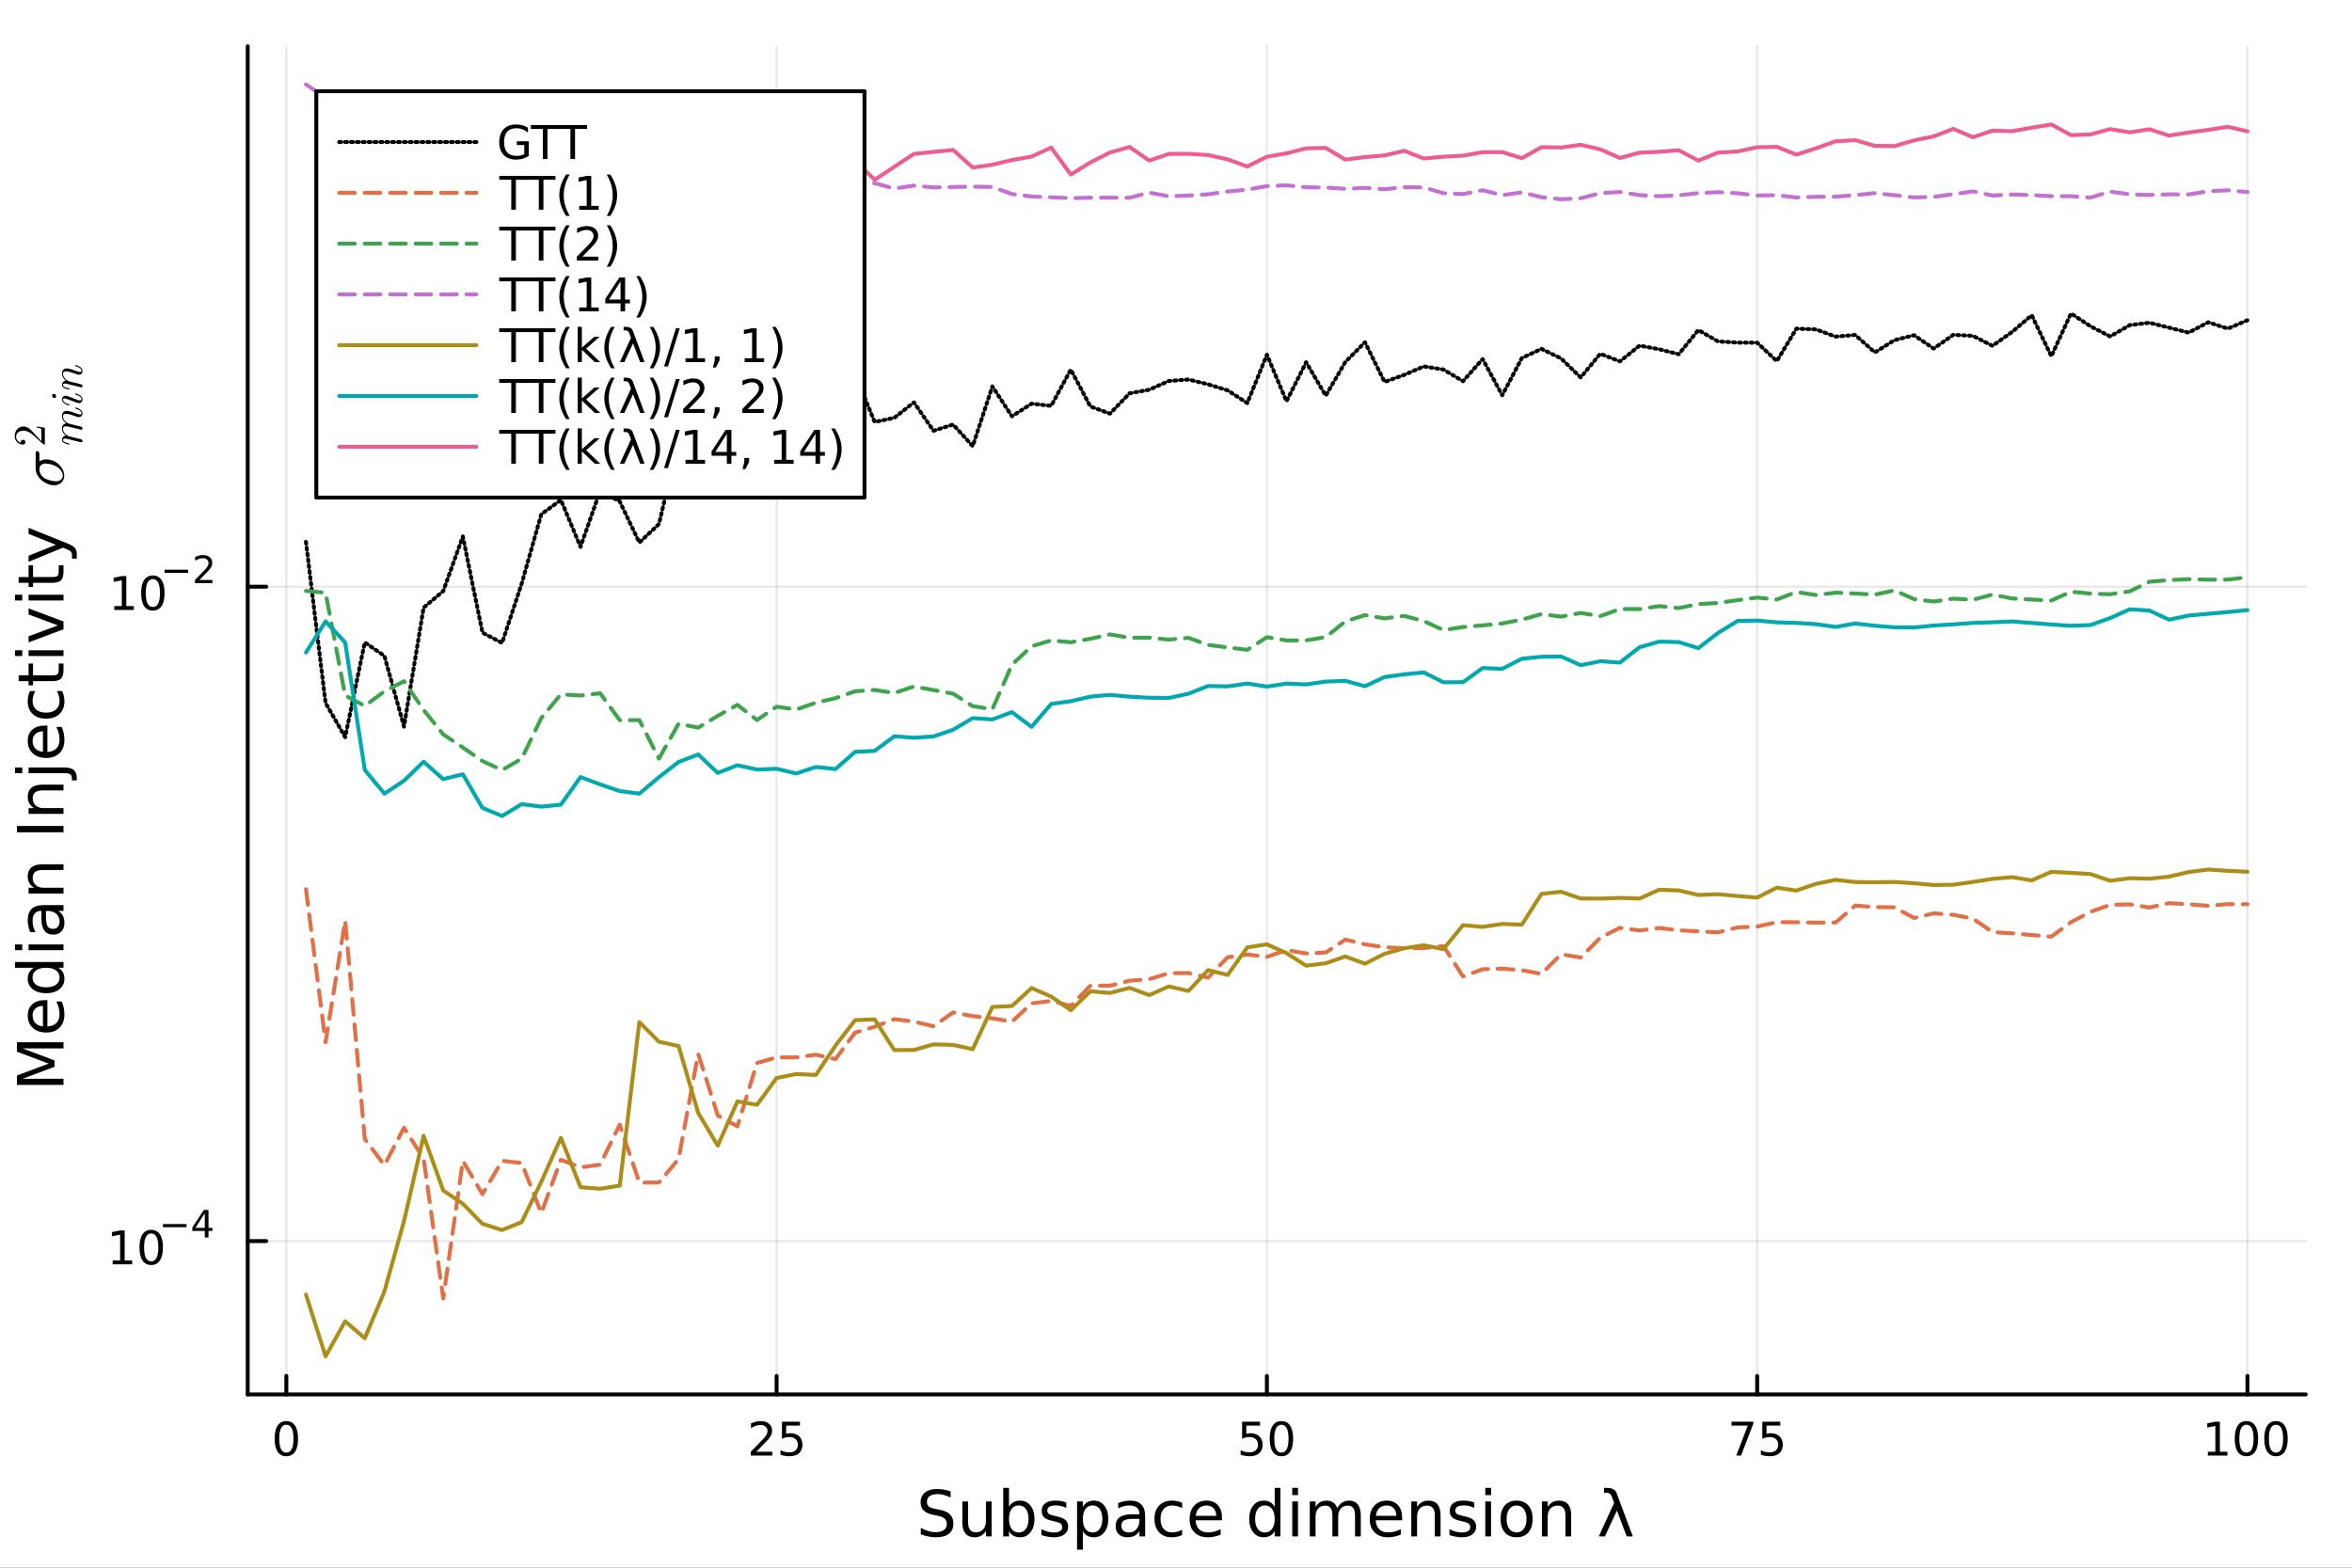 <svg xmlns="http://www.w3.org/2000/svg" xmlns:xlink="http://www.w3.org/1999/xlink" width="600" height="400" viewBox="0 0 2400 1600">
<rect x="0" y="0" width="2400" height="1600" fill="#333333" stroke="none"/>
<defs>
  <clipPath id="clip250">
    <rect x="0" y="0" width="2400" height="1600"></rect>
  </clipPath>
</defs>
<path clip-path="url(#clip250)" d="M0 1600 L2400 1600 L2400 0 L0 0  Z" fill="#ffffff" fill-rule="evenodd" fill-opacity="1"></path>
<defs>
  <clipPath id="clip251">
    <rect x="480" y="0" width="1681" height="1600"></rect>
  </clipPath>
</defs>
<path clip-path="url(#clip250)" d="M252.764 1423.18 L2352.76 1423.18 L2352.76 47.244 L252.764 47.244  Z" fill="#ffffff" fill-rule="evenodd" fill-opacity="1"></path>
<defs>
  <clipPath id="clip252">
    <rect x="252" y="47" width="2101" height="1377"></rect>
  </clipPath>
</defs>
<polyline clip-path="url(#clip252)" style="stroke:#000000; stroke-linecap:round; stroke-linejoin:round; stroke-width:2; stroke-opacity:0.1; fill:none" points="292.186,1423.18 292.186,47.244 "></polyline>
<polyline clip-path="url(#clip252)" style="stroke:#000000; stroke-linecap:round; stroke-linejoin:round; stroke-width:2; stroke-opacity:0.1; fill:none" points="792.47,1423.18 792.47,47.244 "></polyline>
<polyline clip-path="url(#clip252)" style="stroke:#000000; stroke-linecap:round; stroke-linejoin:round; stroke-width:2; stroke-opacity:0.1; fill:none" points="1292.75,1423.18 1292.75,47.244 "></polyline>
<polyline clip-path="url(#clip252)" style="stroke:#000000; stroke-linecap:round; stroke-linejoin:round; stroke-width:2; stroke-opacity:0.1; fill:none" points="1793.04,1423.18 1793.04,47.244 "></polyline>
<polyline clip-path="url(#clip252)" style="stroke:#000000; stroke-linecap:round; stroke-linejoin:round; stroke-width:2; stroke-opacity:0.1; fill:none" points="2293.32,1423.18 2293.32,47.244 "></polyline>
<polyline clip-path="url(#clip252)" style="stroke:#000000; stroke-linecap:round; stroke-linejoin:round; stroke-width:2; stroke-opacity:0.1; fill:none" points="252.764,1266.65 2352.76,1266.65 "></polyline>
<polyline clip-path="url(#clip252)" style="stroke:#000000; stroke-linecap:round; stroke-linejoin:round; stroke-width:2; stroke-opacity:0.1; fill:none" points="252.764,598.789 2352.76,598.789 "></polyline>
<polyline clip-path="url(#clip250)" style="stroke:#000000; stroke-linecap:round; stroke-linejoin:round; stroke-width:4; stroke-opacity:1; fill:none" points="252.764,1423.18 2352.76,1423.18 "></polyline>
<polyline clip-path="url(#clip250)" style="stroke:#000000; stroke-linecap:round; stroke-linejoin:round; stroke-width:4; stroke-opacity:1; fill:none" points="292.186,1423.18 292.186,1404.28 "></polyline>
<polyline clip-path="url(#clip250)" style="stroke:#000000; stroke-linecap:round; stroke-linejoin:round; stroke-width:4; stroke-opacity:1; fill:none" points="792.47,1423.18 792.47,1404.28 "></polyline>
<polyline clip-path="url(#clip250)" style="stroke:#000000; stroke-linecap:round; stroke-linejoin:round; stroke-width:4; stroke-opacity:1; fill:none" points="1292.75,1423.18 1292.75,1404.28 "></polyline>
<polyline clip-path="url(#clip250)" style="stroke:#000000; stroke-linecap:round; stroke-linejoin:round; stroke-width:4; stroke-opacity:1; fill:none" points="1793.04,1423.18 1793.04,1404.28 "></polyline>
<polyline clip-path="url(#clip250)" style="stroke:#000000; stroke-linecap:round; stroke-linejoin:round; stroke-width:4; stroke-opacity:1; fill:none" points="2293.32,1423.18 2293.32,1404.28 "></polyline>
<path clip-path="url(#clip250)" d="M292.186 1454.1 Q288.575 1454.1 286.747 1457.66 Q284.941 1461.2 284.941 1468.33 Q284.941 1475.44 286.747 1479.01 Q288.575 1482.55 292.186 1482.55 Q295.821 1482.55 297.626 1479.01 Q299.455 1475.44 299.455 1468.33 Q299.455 1461.2 297.626 1457.66 Q295.821 1454.1 292.186 1454.1 M292.186 1450.39 Q297.996 1450.39 301.052 1455 Q304.131 1459.58 304.131 1468.33 Q304.131 1477.06 301.052 1481.67 Q297.996 1486.25 292.186 1486.25 Q286.376 1486.25 283.297 1481.67 Q280.242 1477.06 280.242 1468.33 Q280.242 1459.58 283.297 1455 Q286.376 1450.39 292.186 1450.39 Z" fill="#000000" fill-rule="nonzero" fill-opacity="1"></path><path clip-path="url(#clip250)" d="M771.741 1481.64 L788.061 1481.64 L788.061 1485.58 L766.116 1485.58 L766.116 1481.64 Q768.778 1478.89 773.362 1474.26 Q777.968 1469.61 779.149 1468.27 Q781.394 1465.74 782.274 1464.01 Q783.176 1462.25 783.176 1460.56 Q783.176 1457.8 781.232 1456.07 Q779.311 1454.33 776.209 1454.33 Q774.01 1454.33 771.556 1455.09 Q769.126 1455.86 766.348 1457.41 L766.348 1452.69 Q769.172 1451.55 771.625 1450.97 Q774.079 1450.39 776.116 1450.39 Q781.487 1450.39 784.681 1453.08 Q787.875 1455.77 787.875 1460.26 Q787.875 1462.39 787.065 1464.31 Q786.278 1466.2 784.172 1468.8 Q783.593 1469.47 780.491 1472.69 Q777.389 1475.88 771.741 1481.64 Z" fill="#000000" fill-rule="nonzero" fill-opacity="1"></path><path clip-path="url(#clip250)" d="M797.922 1451.02 L816.278 1451.02 L816.278 1454.96 L802.204 1454.96 L802.204 1463.43 Q803.223 1463.08 804.241 1462.92 Q805.26 1462.73 806.278 1462.73 Q812.065 1462.73 815.445 1465.9 Q818.824 1469.08 818.824 1474.49 Q818.824 1480.07 815.352 1483.17 Q811.88 1486.25 805.56 1486.25 Q803.385 1486.25 801.116 1485.88 Q798.871 1485.51 796.463 1484.77 L796.463 1480.07 Q798.547 1481.2 800.769 1481.76 Q802.991 1482.32 805.468 1482.32 Q809.473 1482.32 811.81 1480.21 Q814.148 1478.1 814.148 1474.49 Q814.148 1470.88 811.81 1468.77 Q809.473 1466.67 805.468 1466.67 Q803.593 1466.67 801.718 1467.08 Q799.866 1467.5 797.922 1468.38 L797.922 1451.02 Z" fill="#000000" fill-rule="nonzero" fill-opacity="1"></path><path clip-path="url(#clip250)" d="M1267.45 1451.02 L1285.81 1451.02 L1285.81 1454.96 L1271.74 1454.96 L1271.74 1463.43 Q1272.75 1463.08 1273.77 1462.92 Q1274.79 1462.73 1275.81 1462.73 Q1281.6 1462.73 1284.98 1465.9 Q1288.36 1469.08 1288.36 1474.49 Q1288.36 1480.07 1284.88 1483.17 Q1281.41 1486.25 1275.09 1486.25 Q1272.92 1486.25 1270.65 1485.88 Q1268.4 1485.51 1266 1484.77 L1266 1480.07 Q1268.08 1481.2 1270.3 1481.76 Q1272.52 1482.32 1275 1482.32 Q1279 1482.32 1281.34 1480.21 Q1283.68 1478.1 1283.68 1474.49 Q1283.68 1470.88 1281.34 1468.77 Q1279 1466.67 1275 1466.67 Q1273.12 1466.67 1271.25 1467.08 Q1269.4 1467.5 1267.45 1468.38 L1267.45 1451.02 Z" fill="#000000" fill-rule="nonzero" fill-opacity="1"></path><path clip-path="url(#clip250)" d="M1307.57 1454.1 Q1303.96 1454.1 1302.13 1457.66 Q1300.32 1461.2 1300.32 1468.33 Q1300.32 1475.44 1302.13 1479.01 Q1303.96 1482.55 1307.57 1482.55 Q1311.2 1482.55 1313.01 1479.01 Q1314.84 1475.44 1314.84 1468.33 Q1314.84 1461.2 1313.01 1457.66 Q1311.2 1454.1 1307.57 1454.1 M1307.57 1450.39 Q1313.38 1450.39 1316.43 1455 Q1319.51 1459.58 1319.51 1468.33 Q1319.51 1477.06 1316.43 1481.67 Q1313.38 1486.25 1307.57 1486.25 Q1301.76 1486.25 1298.68 1481.67 Q1295.62 1477.06 1295.62 1468.33 Q1295.62 1459.58 1298.68 1455 Q1301.76 1450.39 1307.57 1450.39 Z" fill="#000000" fill-rule="nonzero" fill-opacity="1"></path><path clip-path="url(#clip250)" d="M1766.89 1451.02 L1789.11 1451.02 L1789.11 1453.01 L1776.57 1485.58 L1771.68 1485.58 L1783.49 1454.96 L1766.89 1454.96 L1766.89 1451.02 Z" fill="#000000" fill-rule="nonzero" fill-opacity="1"></path><path clip-path="url(#clip250)" d="M1798.28 1451.02 L1816.64 1451.02 L1816.64 1454.96 L1802.56 1454.96 L1802.56 1463.43 Q1803.58 1463.08 1804.6 1462.92 Q1805.62 1462.73 1806.64 1462.73 Q1812.42 1462.73 1815.8 1465.9 Q1819.18 1469.08 1819.18 1474.49 Q1819.18 1480.07 1815.71 1483.17 Q1812.24 1486.25 1805.92 1486.25 Q1803.74 1486.25 1801.48 1485.88 Q1799.23 1485.51 1796.82 1484.77 L1796.82 1480.07 Q1798.91 1481.2 1801.13 1481.76 Q1803.35 1482.32 1805.83 1482.32 Q1809.83 1482.32 1812.17 1480.21 Q1814.51 1478.1 1814.51 1474.49 Q1814.51 1470.88 1812.17 1468.77 Q1809.83 1466.67 1805.83 1466.67 Q1803.95 1466.67 1802.08 1467.08 Q1800.23 1467.5 1798.28 1468.38 L1798.28 1451.02 Z" fill="#000000" fill-rule="nonzero" fill-opacity="1"></path><path clip-path="url(#clip250)" d="M2252.93 1481.64 L2260.57 1481.64 L2260.57 1455.28 L2252.26 1456.95 L2252.26 1452.69 L2260.52 1451.02 L2265.2 1451.02 L2265.2 1481.64 L2272.84 1481.64 L2272.84 1485.58 L2252.93 1485.58 L2252.93 1481.64 Z" fill="#000000" fill-rule="nonzero" fill-opacity="1"></path><path clip-path="url(#clip250)" d="M2292.28 1454.1 Q2288.67 1454.1 2286.84 1457.66 Q2285.04 1461.2 2285.04 1468.33 Q2285.04 1475.44 2286.84 1479.01 Q2288.67 1482.55 2292.28 1482.55 Q2295.91 1482.55 2297.72 1479.01 Q2299.55 1475.44 2299.55 1468.33 Q2299.55 1461.2 2297.72 1457.66 Q2295.91 1454.1 2292.28 1454.1 M2292.28 1450.39 Q2298.09 1450.39 2301.15 1455 Q2304.22 1459.58 2304.22 1468.33 Q2304.22 1477.06 2301.15 1481.67 Q2298.09 1486.25 2292.28 1486.25 Q2286.47 1486.25 2283.39 1481.67 Q2280.34 1477.06 2280.34 1468.33 Q2280.34 1459.58 2283.39 1455 Q2286.47 1450.39 2292.28 1450.39 Z" fill="#000000" fill-rule="nonzero" fill-opacity="1"></path><path clip-path="url(#clip250)" d="M2322.44 1454.1 Q2318.83 1454.1 2317 1457.66 Q2315.2 1461.2 2315.2 1468.33 Q2315.2 1475.44 2317 1479.01 Q2318.83 1482.55 2322.44 1482.55 Q2326.08 1482.55 2327.88 1479.01 Q2329.71 1475.44 2329.71 1468.33 Q2329.71 1461.2 2327.88 1457.66 Q2326.08 1454.1 2322.44 1454.1 M2322.44 1450.39 Q2328.25 1450.39 2331.31 1455 Q2334.39 1459.58 2334.39 1468.33 Q2334.39 1477.06 2331.31 1481.67 Q2328.25 1486.25 2322.44 1486.25 Q2316.63 1486.25 2313.55 1481.67 Q2310.5 1477.06 2310.5 1468.33 Q2310.5 1459.58 2313.55 1455 Q2316.63 1450.39 2322.44 1450.39 Z" fill="#000000" fill-rule="nonzero" fill-opacity="1"></path><path clip-path="url(#clip250)" d="M969.977 1522.08 L969.977 1528.35 Q966.316 1526.6 963.07 1525.74 Q959.823 1524.88 956.8 1524.88 Q951.548 1524.88 948.683 1526.92 Q945.851 1528.96 945.851 1532.71 Q945.851 1535.87 947.729 1537.49 Q949.638 1539.08 954.922 1540.07 L958.805 1540.86 Q965.998 1542.23 969.404 1545.7 Q972.841 1549.14 972.841 1554.93 Q972.841 1561.84 968.194 1565.4 Q963.579 1568.97 954.635 1568.97 Q951.262 1568.97 947.442 1568.2 Q943.655 1567.44 939.58 1565.94 L939.58 1559.32 Q943.495 1561.52 947.251 1562.63 Q951.007 1563.75 954.635 1563.75 Q960.142 1563.75 963.134 1561.58 Q966.125 1559.42 966.125 1555.41 Q966.125 1551.91 963.961 1549.93 Q961.829 1547.96 956.927 1546.97 L953.012 1546.21 Q945.819 1544.78 942.604 1541.72 Q939.389 1538.67 939.389 1533.22 Q939.389 1526.92 943.814 1523.29 Q948.27 1519.66 956.068 1519.66 Q959.41 1519.66 962.879 1520.27 Q966.348 1520.87 969.977 1522.08 Z" fill="#000000" fill-rule="nonzero" fill-opacity="1"></path><path clip-path="url(#clip250)" d="M982.008 1553.98 L982.008 1532.4 L987.864 1532.4 L987.864 1553.75 Q987.864 1558.81 989.838 1561.36 Q991.811 1563.87 995.758 1563.87 Q1000.5 1563.87 1003.24 1560.85 Q1006.01 1557.83 1006.01 1552.61 L1006.01 1532.4 L1011.86 1532.4 L1011.86 1568.04 L1006.01 1568.04 L1006.01 1562.57 Q1003.87 1565.82 1001.04 1567.41 Q998.24 1568.97 994.516 1568.97 Q988.374 1568.97 985.191 1565.15 Q982.008 1561.33 982.008 1553.98 M996.744 1531.54 L996.744 1531.54 Z" fill="#000000" fill-rule="nonzero" fill-opacity="1"></path><path clip-path="url(#clip250)" d="M1049.52 1550.25 Q1049.52 1543.79 1046.84 1540.13 Q1044.2 1536.44 1039.55 1536.44 Q1034.91 1536.44 1032.23 1540.13 Q1029.59 1543.79 1029.59 1550.25 Q1029.59 1556.71 1032.23 1560.4 Q1034.91 1564.07 1039.55 1564.07 Q1044.2 1564.07 1046.84 1560.4 Q1049.52 1556.71 1049.52 1550.25 M1029.59 1537.81 Q1031.44 1534.62 1034.24 1533.1 Q1037.07 1531.54 1040.99 1531.54 Q1047.48 1531.54 1051.52 1536.69 Q1055.6 1541.85 1055.6 1550.25 Q1055.6 1558.65 1051.52 1563.81 Q1047.48 1568.97 1040.99 1568.97 Q1037.07 1568.97 1034.24 1567.44 Q1031.44 1565.88 1029.59 1562.7 L1029.59 1568.04 L1023.7 1568.04 L1023.7 1518.52 L1029.59 1518.52 L1029.59 1537.81 Z" fill="#000000" fill-rule="nonzero" fill-opacity="1"></path><path clip-path="url(#clip250)" d="M1088.03 1533.45 L1088.03 1538.98 Q1085.55 1537.71 1082.87 1537.07 Q1080.2 1536.44 1077.33 1536.44 Q1072.97 1536.44 1070.78 1537.77 Q1068.61 1539.11 1068.61 1541.79 Q1068.61 1543.82 1070.17 1545 Q1071.73 1546.15 1076.44 1547.2 L1078.45 1547.64 Q1084.69 1548.98 1087.3 1551.43 Q1089.94 1553.85 1089.94 1558.21 Q1089.94 1563.17 1085.99 1566.07 Q1082.08 1568.97 1075.2 1568.97 Q1072.34 1568.97 1069.22 1568.39 Q1066.13 1567.85 1062.69 1566.74 L1062.69 1560.69 Q1065.94 1562.38 1069.09 1563.24 Q1072.24 1564.07 1075.33 1564.07 Q1079.47 1564.07 1081.69 1562.66 Q1083.92 1561.23 1083.92 1558.65 Q1083.92 1556.27 1082.3 1554.99 Q1080.71 1553.72 1075.27 1552.54 L1073.23 1552.07 Q1067.79 1550.92 1065.37 1548.56 Q1062.95 1546.18 1062.95 1542.04 Q1062.95 1537.01 1066.51 1534.27 Q1070.08 1531.54 1076.63 1531.54 Q1079.88 1531.54 1082.75 1532.01 Q1085.61 1532.49 1088.03 1533.45 Z" fill="#000000" fill-rule="nonzero" fill-opacity="1"></path><path clip-path="url(#clip250)" d="M1104.93 1562.7 L1104.93 1581.6 L1099.04 1581.6 L1099.04 1532.4 L1104.93 1532.4 L1104.93 1537.81 Q1106.78 1534.62 1109.58 1533.1 Q1112.41 1531.54 1116.32 1531.54 Q1122.82 1531.54 1126.86 1536.69 Q1130.93 1541.85 1130.93 1550.25 Q1130.93 1558.65 1126.86 1563.81 Q1122.82 1568.97 1116.32 1568.97 Q1112.41 1568.97 1109.58 1567.44 Q1106.78 1565.88 1104.93 1562.7 M1124.85 1550.25 Q1124.85 1543.79 1122.18 1540.13 Q1119.54 1536.44 1114.89 1536.44 Q1110.25 1536.44 1107.57 1540.13 Q1104.93 1543.79 1104.93 1550.25 Q1104.93 1556.71 1107.57 1560.4 Q1110.25 1564.07 1114.89 1564.07 Q1119.54 1564.07 1122.18 1560.4 Q1124.85 1556.71 1124.85 1550.25 Z" fill="#000000" fill-rule="nonzero" fill-opacity="1"></path><path clip-path="url(#clip250)" d="M1156.84 1550.12 Q1149.74 1550.12 1147.01 1551.75 Q1144.27 1553.37 1144.27 1557.29 Q1144.27 1560.4 1146.31 1562.25 Q1148.38 1564.07 1151.91 1564.07 Q1156.78 1564.07 1159.71 1560.63 Q1162.67 1557.16 1162.67 1551.43 L1162.67 1550.12 L1156.84 1550.12 M1168.52 1547.71 L1168.52 1568.04 L1162.67 1568.04 L1162.67 1562.63 Q1160.66 1565.88 1157.67 1567.44 Q1154.68 1568.97 1150.35 1568.97 Q1144.87 1568.97 1141.63 1565.91 Q1138.41 1562.82 1138.41 1557.67 Q1138.41 1551.65 1142.42 1548.6 Q1146.47 1545.54 1154.45 1545.54 L1162.67 1545.54 L1162.67 1544.97 Q1162.67 1540.93 1159.99 1538.73 Q1157.35 1536.5 1152.55 1536.5 Q1149.49 1536.5 1146.59 1537.23 Q1143.7 1537.97 1141.02 1539.43 L1141.02 1534.02 Q1144.24 1532.78 1147.26 1532.17 Q1150.29 1531.54 1153.15 1531.54 Q1160.88 1531.54 1164.7 1535.55 Q1168.52 1539.56 1168.52 1547.71 Z" fill="#000000" fill-rule="nonzero" fill-opacity="1"></path><path clip-path="url(#clip250)" d="M1206.24 1533.76 L1206.24 1539.24 Q1203.76 1537.87 1201.24 1537.2 Q1198.76 1536.5 1196.21 1536.5 Q1190.52 1536.5 1187.37 1540.13 Q1184.21 1543.73 1184.21 1550.25 Q1184.21 1556.78 1187.37 1560.4 Q1190.52 1564 1196.21 1564 Q1198.76 1564 1201.24 1563.33 Q1203.76 1562.63 1206.24 1561.26 L1206.24 1566.68 Q1203.79 1567.82 1201.15 1568.39 Q1198.54 1568.97 1195.58 1568.97 Q1187.52 1568.97 1182.78 1563.91 Q1178.04 1558.85 1178.04 1550.25 Q1178.04 1541.53 1182.81 1536.53 Q1187.62 1531.54 1195.96 1531.54 Q1198.66 1531.54 1201.24 1532.11 Q1203.82 1532.65 1206.24 1533.76 Z" fill="#000000" fill-rule="nonzero" fill-opacity="1"></path><path clip-path="url(#clip250)" d="M1246.92 1548.76 L1246.92 1551.62 L1219.99 1551.62 Q1220.37 1557.67 1223.62 1560.85 Q1226.9 1564 1232.72 1564 Q1236.1 1564 1239.25 1563.17 Q1242.43 1562.35 1245.55 1560.69 L1245.55 1566.23 Q1242.4 1567.57 1239.09 1568.27 Q1235.78 1568.97 1232.37 1568.97 Q1223.84 1568.97 1218.84 1564 Q1213.88 1559.04 1213.88 1550.57 Q1213.88 1541.82 1218.59 1536.69 Q1223.33 1531.54 1231.35 1531.54 Q1238.55 1531.54 1242.72 1536.18 Q1246.92 1540.8 1246.92 1548.76 M1241.06 1547.04 Q1241 1542.23 1238.35 1539.37 Q1235.74 1536.5 1231.42 1536.5 Q1226.51 1536.5 1223.55 1539.27 Q1220.63 1542.04 1220.18 1547.07 L1241.06 1547.04 Z" fill="#000000" fill-rule="nonzero" fill-opacity="1"></path><path clip-path="url(#clip250)" d="M1300.71 1537.81 L1300.71 1518.52 L1306.56 1518.52 L1306.56 1568.04 L1300.71 1568.04 L1300.71 1562.7 Q1298.86 1565.88 1296.03 1567.44 Q1293.23 1568.97 1289.28 1568.97 Q1282.82 1568.97 1278.75 1563.81 Q1274.7 1558.65 1274.7 1550.25 Q1274.7 1541.85 1278.75 1536.69 Q1282.82 1531.54 1289.28 1531.54 Q1293.23 1531.54 1296.03 1533.1 Q1298.86 1534.62 1300.71 1537.81 M1280.75 1550.25 Q1280.75 1556.71 1283.39 1560.4 Q1286.07 1564.07 1290.71 1564.07 Q1295.36 1564.07 1298.03 1560.4 Q1300.71 1556.71 1300.71 1550.25 Q1300.71 1543.79 1298.03 1540.13 Q1295.36 1536.44 1290.71 1536.44 Q1286.07 1536.44 1283.39 1540.13 Q1280.75 1543.79 1280.75 1550.25 Z" fill="#000000" fill-rule="nonzero" fill-opacity="1"></path><path clip-path="url(#clip250)" d="M1318.63 1532.4 L1324.48 1532.4 L1324.48 1568.04 L1318.63 1568.04 L1318.63 1532.4 M1318.63 1518.52 L1324.48 1518.52 L1324.48 1525.93 L1318.63 1525.93 L1318.63 1518.52 Z" fill="#000000" fill-rule="nonzero" fill-opacity="1"></path><path clip-path="url(#clip250)" d="M1364.49 1539.24 Q1366.69 1535.29 1369.74 1533.41 Q1372.8 1531.54 1376.94 1531.54 Q1382.51 1531.54 1385.53 1535.45 Q1388.55 1539.33 1388.55 1546.53 L1388.55 1568.04 L1382.67 1568.04 L1382.67 1546.72 Q1382.67 1541.59 1380.85 1539.11 Q1379.04 1536.63 1375.31 1536.63 Q1370.76 1536.63 1368.12 1539.65 Q1365.48 1542.68 1365.48 1547.9 L1365.48 1568.04 L1359.59 1568.04 L1359.59 1546.72 Q1359.59 1541.56 1357.78 1539.11 Q1355.96 1536.63 1352.17 1536.63 Q1347.69 1536.63 1345.04 1539.68 Q1342.4 1542.71 1342.4 1547.9 L1342.4 1568.04 L1336.51 1568.04 L1336.51 1532.4 L1342.4 1532.4 L1342.4 1537.93 Q1344.41 1534.66 1347.21 1533.1 Q1350.01 1531.54 1353.86 1531.54 Q1357.74 1531.54 1360.45 1533.51 Q1363.19 1535.48 1364.49 1539.24 Z" fill="#000000" fill-rule="nonzero" fill-opacity="1"></path><path clip-path="url(#clip250)" d="M1430.73 1548.76 L1430.73 1551.62 L1403.8 1551.62 Q1404.18 1557.67 1407.43 1560.85 Q1410.71 1564 1416.53 1564 Q1419.9 1564 1423.06 1563.17 Q1426.24 1562.35 1429.36 1560.69 L1429.36 1566.23 Q1426.21 1567.57 1422.9 1568.27 Q1419.59 1568.97 1416.18 1568.97 Q1407.65 1568.97 1402.65 1564 Q1397.69 1559.04 1397.69 1550.57 Q1397.69 1541.82 1402.4 1536.69 Q1407.14 1531.54 1415.16 1531.54 Q1422.36 1531.54 1426.53 1536.18 Q1430.73 1540.8 1430.73 1548.76 M1424.87 1547.04 Q1424.81 1542.23 1422.16 1539.37 Q1419.55 1536.5 1415.23 1536.5 Q1410.32 1536.5 1407.36 1539.27 Q1404.44 1542.04 1403.99 1547.07 L1424.87 1547.04 Z" fill="#000000" fill-rule="nonzero" fill-opacity="1"></path><path clip-path="url(#clip250)" d="M1469.97 1546.53 L1469.97 1568.04 L1464.11 1568.04 L1464.11 1546.72 Q1464.11 1541.66 1462.14 1539.14 Q1460.17 1536.63 1456.22 1536.63 Q1451.48 1536.63 1448.74 1539.65 Q1446 1542.68 1446 1547.9 L1446 1568.04 L1440.12 1568.04 L1440.12 1532.4 L1446 1532.4 L1446 1537.93 Q1448.1 1534.72 1450.94 1533.13 Q1453.8 1531.54 1457.53 1531.54 Q1463.67 1531.54 1466.82 1535.36 Q1469.97 1539.14 1469.97 1546.53 Z" fill="#000000" fill-rule="nonzero" fill-opacity="1"></path><path clip-path="url(#clip250)" d="M1504.38 1533.45 L1504.38 1538.98 Q1501.9 1537.71 1499.22 1537.07 Q1496.55 1536.44 1493.68 1536.44 Q1489.32 1536.44 1487.13 1537.77 Q1484.96 1539.11 1484.96 1541.79 Q1484.96 1543.82 1486.52 1545 Q1488.08 1546.15 1492.79 1547.2 L1494.8 1547.64 Q1501.04 1548.98 1503.65 1551.43 Q1506.29 1553.85 1506.29 1558.21 Q1506.29 1563.17 1502.34 1566.07 Q1498.43 1568.97 1491.55 1568.97 Q1488.69 1568.97 1485.57 1568.39 Q1482.48 1567.85 1479.04 1566.74 L1479.04 1560.69 Q1482.29 1562.38 1485.44 1563.24 Q1488.59 1564.07 1491.68 1564.07 Q1495.82 1564.07 1498.04 1562.66 Q1500.27 1561.23 1500.27 1558.65 Q1500.27 1556.27 1498.65 1554.99 Q1497.06 1553.72 1491.61 1552.54 L1489.58 1552.07 Q1484.13 1550.92 1481.72 1548.56 Q1479.3 1546.18 1479.3 1542.04 Q1479.3 1537.01 1482.86 1534.27 Q1486.43 1531.54 1492.98 1531.54 Q1496.23 1531.54 1499.09 1532.01 Q1501.96 1532.49 1504.38 1533.45 Z" fill="#000000" fill-rule="nonzero" fill-opacity="1"></path><path clip-path="url(#clip250)" d="M1515.61 1532.4 L1521.47 1532.4 L1521.47 1568.04 L1515.61 1568.04 L1515.61 1532.4 M1515.61 1518.52 L1521.47 1518.52 L1521.47 1525.93 L1515.61 1525.93 L1515.61 1518.52 Z" fill="#000000" fill-rule="nonzero" fill-opacity="1"></path><path clip-path="url(#clip250)" d="M1547.54 1536.5 Q1542.83 1536.5 1540.09 1540.19 Q1537.35 1543.85 1537.35 1550.25 Q1537.35 1556.65 1540.06 1560.34 Q1542.79 1564 1547.54 1564 Q1552.22 1564 1554.95 1560.31 Q1557.69 1556.62 1557.69 1550.25 Q1557.69 1543.92 1554.95 1540.23 Q1552.22 1536.5 1547.54 1536.5 M1547.54 1531.54 Q1555.18 1531.54 1559.54 1536.5 Q1563.9 1541.47 1563.9 1550.25 Q1563.9 1559 1559.54 1564 Q1555.18 1568.97 1547.54 1568.97 Q1539.87 1568.97 1535.51 1564 Q1531.18 1559 1531.18 1550.25 Q1531.18 1541.47 1535.51 1536.5 Q1539.87 1531.54 1547.54 1531.54 Z" fill="#000000" fill-rule="nonzero" fill-opacity="1"></path><path clip-path="url(#clip250)" d="M1603.24 1546.53 L1603.24 1568.04 L1597.38 1568.04 L1597.38 1546.72 Q1597.38 1541.66 1595.41 1539.14 Q1593.43 1536.63 1589.49 1536.63 Q1584.74 1536.63 1582.01 1539.65 Q1579.27 1542.68 1579.27 1547.9 L1579.27 1568.04 L1573.38 1568.04 L1573.38 1532.4 L1579.27 1532.4 L1579.27 1537.93 Q1581.37 1534.72 1584.2 1533.13 Q1587.07 1531.54 1590.79 1531.54 Q1596.94 1531.54 1600.09 1535.36 Q1603.24 1539.14 1603.24 1546.53 Z" fill="#000000" fill-rule="nonzero" fill-opacity="1"></path><path clip-path="url(#clip250)" d="M1649.68 1524.09 L1666.13 1568.04 L1659.92 1568.04 L1649.93 1541.69 L1637.64 1568.04 L1631.44 1568.04 L1647.07 1533.86 L1644.71 1527.56 Q1643.21 1523.55 1639.81 1523.55 L1636.75 1523.55 L1636.75 1518.52 L1640.48 1518.58 Q1647.67 1518.68 1649.68 1524.09 Z" fill="#000000" fill-rule="nonzero" fill-opacity="1"></path><polyline clip-path="url(#clip250)" style="stroke:#000000; stroke-linecap:round; stroke-linejoin:round; stroke-width:4; stroke-opacity:1; fill:none" points="252.764,1423.18 252.764,47.244 "></polyline>
<polyline clip-path="url(#clip250)" style="stroke:#000000; stroke-linecap:round; stroke-linejoin:round; stroke-width:4; stroke-opacity:1; fill:none" points="252.764,1266.65 271.662,1266.65 "></polyline>
<polyline clip-path="url(#clip250)" style="stroke:#000000; stroke-linecap:round; stroke-linejoin:round; stroke-width:4; stroke-opacity:1; fill:none" points="252.764,598.789 271.662,598.789 "></polyline>
<path clip-path="url(#clip250)" d="M114.931 1286.44 L122.57 1286.44 L122.57 1260.08 L114.26 1261.74 L114.26 1257.48 L122.524 1255.82 L127.2 1255.82 L127.2 1286.44 L134.839 1286.44 L134.839 1290.38 L114.931 1290.38 L114.931 1286.44 Z" fill="#000000" fill-rule="nonzero" fill-opacity="1"></path><path clip-path="url(#clip250)" d="M154.283 1258.9 Q150.672 1258.9 148.843 1262.46 Q147.038 1266 147.038 1273.13 Q147.038 1280.24 148.843 1283.8 Q150.672 1287.35 154.283 1287.35 Q157.917 1287.35 159.723 1283.8 Q161.552 1280.24 161.552 1273.13 Q161.552 1266 159.723 1262.46 Q157.917 1258.9 154.283 1258.9 M154.283 1255.19 Q160.093 1255.19 163.149 1259.8 Q166.227 1264.38 166.227 1273.13 Q166.227 1281.86 163.149 1286.47 Q160.093 1291.05 154.283 1291.05 Q148.473 1291.05 145.394 1286.47 Q142.339 1281.86 142.339 1273.13 Q142.339 1264.38 145.394 1259.8 Q148.473 1255.19 154.283 1255.19 Z" fill="#000000" fill-rule="nonzero" fill-opacity="1"></path><path clip-path="url(#clip250)" d="M166.227 1249.29 L190.339 1249.29 L190.339 1252.49 L166.227 1252.49 L166.227 1249.29 Z" fill="#000000" fill-rule="nonzero" fill-opacity="1"></path><path clip-path="url(#clip250)" d="M208.978 1238.2 L199.386 1253.19 L208.978 1253.19 L208.978 1238.2 M207.981 1234.89 L212.758 1234.89 L212.758 1253.19 L216.764 1253.19 L216.764 1256.35 L212.758 1256.35 L212.758 1262.97 L208.978 1262.97 L208.978 1256.35 L196.301 1256.35 L196.301 1252.68 L207.981 1234.89 Z" fill="#000000" fill-rule="nonzero" fill-opacity="1"></path><path clip-path="url(#clip250)" d="M116.624 618.581 L124.263 618.581 L124.263 592.216 L115.953 593.883 L115.953 589.623 L124.217 587.957 L128.893 587.957 L128.893 618.581 L136.531 618.581 L136.531 622.517 L116.624 622.517 L116.624 618.581 Z" fill="#000000" fill-rule="nonzero" fill-opacity="1"></path><path clip-path="url(#clip250)" d="M155.976 591.035 Q152.365 591.035 150.536 594.6 Q148.73 598.142 148.73 605.271 Q148.73 612.378 150.536 615.943 Q152.365 619.484 155.976 619.484 Q159.61 619.484 161.416 615.943 Q163.244 612.378 163.244 605.271 Q163.244 598.142 161.416 594.6 Q159.61 591.035 155.976 591.035 M155.976 587.332 Q161.786 587.332 164.841 591.938 Q167.92 596.521 167.92 605.271 Q167.92 613.998 164.841 618.605 Q161.786 623.188 155.976 623.188 Q150.166 623.188 147.087 618.605 Q144.031 613.998 144.031 605.271 Q144.031 596.521 147.087 591.938 Q150.166 587.332 155.976 587.332 Z" fill="#000000" fill-rule="nonzero" fill-opacity="1"></path><path clip-path="url(#clip250)" d="M167.92 581.433 L192.032 581.433 L192.032 584.63 L167.92 584.63 L167.92 581.433 Z" fill="#000000" fill-rule="nonzero" fill-opacity="1"></path><path clip-path="url(#clip250)" d="M203.504 591.909 L216.764 591.909 L216.764 595.106 L198.934 595.106 L198.934 591.909 Q201.097 589.671 204.821 585.909 Q208.564 582.129 209.523 581.038 Q211.347 578.988 212.062 577.577 Q212.796 576.148 212.796 574.775 Q212.796 572.537 211.216 571.126 Q209.655 569.716 207.134 569.716 Q205.348 569.716 203.354 570.336 Q201.379 570.957 199.122 572.217 L199.122 568.38 Q201.417 567.459 203.41 566.989 Q205.404 566.518 207.059 566.518 Q211.423 566.518 214.018 568.7 Q216.613 570.882 216.613 574.531 Q216.613 576.261 215.955 577.822 Q215.316 579.364 213.604 581.471 Q213.134 582.016 210.614 584.63 Q208.094 587.226 203.504 591.909 Z" fill="#000000" fill-rule="nonzero" fill-opacity="1"></path><path clip-path="url(#clip250)" d="M17.282 1107.24 L17.282 1097.66 L49.62 1085.54 L17.282 1073.35 L17.282 1063.77 L64.802 1063.77 L64.802 1070.04 L23.075 1070.04 L55.667 1082.29 L55.667 1088.75 L23.075 1101.01 L64.802 1101.01 L64.802 1107.24 L17.282 1107.24 Z" fill="#000000" fill-rule="nonzero" fill-opacity="1"></path><path clip-path="url(#clip250)" d="M45.514 1020.77 L48.378 1020.77 L48.378 1047.69 Q54.426 1047.31 57.609 1044.06 Q60.76 1040.79 60.76 1034.96 Q60.76 1031.59 59.932 1028.44 Q59.105 1025.25 57.449 1022.13 L62.988 1022.13 Q64.324 1025.29 65.025 1028.6 Q65.725 1031.91 65.725 1035.31 Q65.725 1043.84 60.76 1048.84 Q55.794 1053.8 47.328 1053.8 Q38.575 1053.8 33.451 1049.09 Q28.294 1044.35 28.294 1036.33 Q28.294 1029.14 32.941 1024.97 Q37.557 1020.77 45.514 1020.77 M43.795 1026.62 Q38.989 1026.69 36.124 1029.33 Q33.26 1031.94 33.26 1036.27 Q33.26 1041.17 36.029 1044.13 Q38.798 1047.06 43.827 1047.5 L43.795 1026.62 Z" fill="#000000" fill-rule="nonzero" fill-opacity="1"></path><path clip-path="url(#clip250)" d="M34.565 987.696 L15.277 987.696 L15.277 981.839 L64.802 981.839 L64.802 987.696 L59.455 987.696 Q62.638 989.542 64.197 992.374 Q65.725 995.175 65.725 999.122 Q65.725 1005.58 60.569 1009.66 Q55.412 1013.7 47.01 1013.7 Q38.607 1013.7 33.451 1009.66 Q28.294 1005.58 28.294 999.122 Q28.294 995.175 29.854 992.374 Q31.382 989.542 34.565 987.696 M47.01 1007.65 Q53.471 1007.65 57.163 1005.01 Q60.823 1002.34 60.823 997.69 Q60.823 993.043 57.163 990.369 Q53.471 987.696 47.01 987.696 Q40.548 987.696 36.888 990.369 Q33.196 993.043 33.196 997.69 Q33.196 1002.34 36.888 1005.01 Q40.548 1007.65 47.01 1007.65 Z" fill="#000000" fill-rule="nonzero" fill-opacity="1"></path><path clip-path="url(#clip250)" d="M29.154 969.776 L29.154 963.92 L64.802 963.92 L64.802 969.776 L29.154 969.776 M15.277 969.776 L15.277 963.92 L22.693 963.92 L22.693 969.776 L15.277 969.776 Z" fill="#000000" fill-rule="nonzero" fill-opacity="1"></path><path clip-path="url(#clip250)" d="M46.882 935.465 Q46.882 942.563 48.506 945.3 Q50.129 948.037 54.044 948.037 Q57.163 948.037 59.009 946 Q60.823 943.931 60.823 940.398 Q60.823 935.529 57.386 932.6 Q53.916 929.64 48.187 929.64 L46.882 929.64 L46.882 935.465 M44.463 923.784 L64.802 923.784 L64.802 929.64 L59.391 929.64 Q62.638 931.645 64.197 934.637 Q65.725 937.629 65.725 941.958 Q65.725 947.432 62.669 950.679 Q59.582 953.894 54.426 953.894 Q48.41 953.894 45.355 949.883 Q42.299 945.841 42.299 937.852 L42.299 929.64 L41.726 929.64 Q37.684 929.64 35.488 932.314 Q33.26 934.956 33.26 939.762 Q33.26 942.817 33.992 945.714 Q34.724 948.61 36.188 951.284 L30.777 951.284 Q29.536 948.069 28.931 945.045 Q28.294 942.022 28.294 939.157 Q28.294 931.423 32.305 927.603 Q36.315 923.784 44.463 923.784 Z" fill="#000000" fill-rule="nonzero" fill-opacity="1"></path><path clip-path="url(#clip250)" d="M43.286 882.088 L64.802 882.088 L64.802 887.945 L43.477 887.945 Q38.416 887.945 35.901 889.918 Q33.387 891.892 33.387 895.838 Q33.387 900.581 36.411 903.318 Q39.434 906.055 44.654 906.055 L64.802 906.055 L64.802 911.944 L29.154 911.944 L29.154 906.055 L34.692 906.055 Q31.477 903.955 29.886 901.122 Q28.294 898.257 28.294 894.533 Q28.294 888.391 32.114 885.239 Q35.901 882.088 43.286 882.088 Z" fill="#000000" fill-rule="nonzero" fill-opacity="1"></path><path clip-path="url(#clip250)" d="M17.282 849.432 L17.282 843.003 L64.802 843.003 L64.802 849.432 L17.282 849.432 Z" fill="#000000" fill-rule="nonzero" fill-opacity="1"></path><path clip-path="url(#clip250)" d="M43.286 800.83 L64.802 800.83 L64.802 806.687 L43.477 806.687 Q38.416 806.687 35.901 808.66 Q33.387 810.633 33.387 814.58 Q33.387 819.323 36.411 822.06 Q39.434 824.797 44.654 824.797 L64.802 824.797 L64.802 830.685 L29.154 830.685 L29.154 824.797 L34.692 824.797 Q31.477 822.696 29.886 819.864 Q28.294 816.999 28.294 813.275 Q28.294 807.132 32.114 803.981 Q35.901 800.83 43.286 800.83 Z" fill="#000000" fill-rule="nonzero" fill-opacity="1"></path><path clip-path="url(#clip250)" d="M29.154 789.149 L29.154 783.293 L65.438 783.293 Q72.25 783.293 75.305 785.903 Q78.361 788.481 78.361 794.242 L78.361 796.47 L73.395 796.47 L73.395 794.91 Q73.395 791.568 71.836 790.359 Q70.308 789.149 65.438 789.149 L29.154 789.149 M15.277 789.149 L15.277 783.293 L22.693 783.293 L22.693 789.149 L15.277 789.149 Z" fill="#000000" fill-rule="nonzero" fill-opacity="1"></path><path clip-path="url(#clip250)" d="M45.514 740.547 L48.378 740.547 L48.378 767.474 Q54.426 767.092 57.609 763.845 Q60.76 760.567 60.76 754.742 Q60.76 751.369 59.932 748.218 Q59.105 745.035 57.449 741.916 L62.988 741.916 Q64.324 745.067 65.025 748.377 Q65.725 751.687 65.725 755.093 Q65.725 763.623 60.76 768.62 Q55.794 773.585 47.328 773.585 Q38.575 773.585 33.451 768.874 Q28.294 764.132 28.294 756.111 Q28.294 748.918 32.941 744.748 Q37.557 740.547 45.514 740.547 M43.795 746.403 Q38.989 746.467 36.124 749.109 Q33.26 751.719 33.26 756.047 Q33.26 760.949 36.029 763.909 Q38.798 766.837 43.827 767.283 L43.795 746.403 Z" fill="#000000" fill-rule="nonzero" fill-opacity="1"></path><path clip-path="url(#clip250)" d="M30.523 705.281 L35.997 705.281 Q34.628 707.764 33.96 710.278 Q33.26 712.761 33.26 715.307 Q33.26 721.004 36.888 724.155 Q40.485 727.306 47.01 727.306 Q53.535 727.306 57.163 724.155 Q60.76 721.004 60.76 715.307 Q60.76 712.761 60.091 710.278 Q59.391 707.764 58.022 705.281 L63.433 705.281 Q64.579 707.732 65.152 710.374 Q65.725 712.983 65.725 715.944 Q65.725 723.996 60.664 728.739 Q55.603 733.481 47.01 733.481 Q38.289 733.481 33.292 728.707 Q28.294 723.901 28.294 715.562 Q28.294 712.856 28.867 710.278 Q29.409 707.7 30.523 705.281 Z" fill="#000000" fill-rule="nonzero" fill-opacity="1"></path><path clip-path="url(#clip250)" d="M19.032 689.303 L29.154 689.303 L29.154 677.24 L33.705 677.24 L33.705 689.303 L53.057 689.303 Q57.418 689.303 58.659 688.125 Q59.9 686.916 59.9 683.256 L59.9 677.24 L64.802 677.24 L64.802 683.256 Q64.802 690.035 62.287 692.613 Q59.741 695.191 53.057 695.191 L33.705 695.191 L33.705 699.488 L29.154 699.488 L29.154 695.191 L19.032 695.191 L19.032 689.303 Z" fill="#000000" fill-rule="nonzero" fill-opacity="1"></path><path clip-path="url(#clip250)" d="M29.154 669.538 L29.154 663.681 L64.802 663.681 L64.802 669.538 L29.154 669.538 M15.277 669.538 L15.277 663.681 L22.693 663.681 L22.693 669.538 L15.277 669.538 Z" fill="#000000" fill-rule="nonzero" fill-opacity="1"></path><path clip-path="url(#clip250)" d="M29.154 655.628 L29.154 649.422 L59.073 638.282 L29.154 627.142 L29.154 620.935 L64.802 634.303 L64.802 642.26 L29.154 655.628 Z" fill="#000000" fill-rule="nonzero" fill-opacity="1"></path><path clip-path="url(#clip250)" d="M29.154 612.851 L29.154 606.994 L64.802 606.994 L64.802 612.851 L29.154 612.851 M15.277 612.851 L15.277 606.994 L22.693 606.994 L22.693 612.851 L15.277 612.851 Z" fill="#000000" fill-rule="nonzero" fill-opacity="1"></path><path clip-path="url(#clip250)" d="M19.032 588.948 L29.154 588.948 L29.154 576.885 L33.705 576.885 L33.705 588.948 L53.057 588.948 Q57.418 588.948 58.659 587.77 Q59.9 586.561 59.9 582.9 L59.9 576.885 L64.802 576.885 L64.802 582.9 Q64.802 589.68 62.287 592.258 Q59.741 594.836 53.057 594.836 L33.705 594.836 L33.705 599.133 L29.154 599.133 L29.154 594.836 L19.032 594.836 L19.032 588.948 Z" fill="#000000" fill-rule="nonzero" fill-opacity="1"></path><path clip-path="url(#clip250)" d="M68.112 554.35 Q74.478 556.833 76.419 559.188 Q78.361 561.543 78.361 565.49 L78.361 570.169 L73.459 570.169 L73.459 566.731 Q73.459 564.312 72.313 562.976 Q71.168 561.639 66.903 560.016 L64.229 558.965 L29.154 573.384 L29.154 567.177 L57.036 556.037 L29.154 544.897 L29.154 538.69 L68.112 554.35 Z" fill="#000000" fill-rule="nonzero" fill-opacity="1"></path><path clip-path="url(#clip250)" d="M37.942 460.429 Q40.197 460.429 40.197 463.65 L40.197 470.896 Q43.095 468.867 47.379 468.867 Q51.05 468.867 54.496 470.381 Q57.91 471.862 60.293 474.245 Q62.676 476.597 64.126 479.559 Q65.543 482.522 65.543 485.421 Q65.543 489.833 62.547 492.571 Q59.552 495.308 55.108 495.308 Q52.757 495.308 50.148 494.503 Q47.539 493.666 45.124 492.088 Q42.676 490.509 40.712 488.448 Q38.747 486.355 37.556 483.65 Q36.364 480.912 36.364 478.046 L36.364 463.006 Q36.364 462.2 36.428 461.782 Q36.461 461.331 36.847 460.88 Q37.201 460.429 37.942 460.429 M46.605 473.086 Q45.833 473.086 45.156 473.183 Q44.448 473.279 43.514 473.634 Q42.548 473.988 41.871 474.6 Q41.163 475.212 40.68 476.403 Q40.197 477.563 40.197 479.141 Q40.197 481.363 41.42 483.811 Q42.644 486.258 45.672 488.126 Q48.248 489.672 51.597 490.445 Q54.947 491.218 56.944 491.218 Q60.357 491.218 62.225 489.575 Q64.061 487.901 64.061 485.357 Q64.061 483.263 62.644 480.88 Q61.195 478.497 58.457 476.661 Q56.074 475.051 52.596 474.084 Q49.118 473.086 46.605 473.086 Z" fill="#000000" fill-rule="nonzero" fill-opacity="1"></path><path clip-path="url(#clip250)" d="M45.768 453.737 Q44.934 453.737 44.686 453.669 Q44.438 453.579 44.055 453.218 L34.181 444.359 Q28.725 439.512 23.968 439.512 Q20.88 439.512 18.67 441.135 Q16.461 442.735 16.461 445.689 Q16.461 447.718 17.701 449.431 Q18.941 451.144 21.15 451.933 Q21.105 451.798 21.105 451.325 Q21.105 450.175 21.826 449.544 Q22.548 448.89 23.517 448.89 Q24.757 448.89 25.366 449.701 Q25.952 450.491 25.952 451.28 Q25.952 451.595 25.884 452.024 Q25.817 452.429 25.186 453.083 Q24.532 453.737 23.382 453.737 Q20.158 453.737 17.588 451.302 Q15.018 448.845 15.018 445.102 Q15.018 440.864 17.543 438.091 Q20.045 435.296 23.968 435.296 Q25.343 435.296 26.606 435.724 Q27.846 436.13 28.815 436.694 Q29.785 437.235 31.34 438.723 Q32.896 440.21 34 441.405 Q35.105 442.6 37.45 445.283 L42.206 450.175 L42.206 441.856 Q42.206 437.798 41.846 437.483 Q41.192 437.032 37.742 436.468 L37.742 435.296 L45.768 436.603 L45.768 453.737 Z" fill="#000000" fill-rule="nonzero" fill-opacity="1"></path><path clip-path="url(#clip250)" d="M77.07 415.908 Q77.25 415.908 77.949 416.111 Q78.648 416.314 79.73 416.81 Q80.812 417.283 81.804 417.959 Q82.773 418.613 83.495 419.695 Q84.194 420.755 84.194 421.972 Q84.194 423.595 83.111 424.678 Q82.029 425.76 80.406 425.76 Q79.527 425.76 77.859 425.151 Q70.239 422.288 67.511 422.288 Q64.287 422.288 64.287 424.79 Q64.287 426.211 64.873 427.496 Q65.459 428.781 66.271 429.615 Q67.082 430.449 68.007 431.103 Q68.931 431.756 69.54 432.049 Q70.148 432.32 70.419 432.388 L81.556 435.161 Q82.503 435.386 82.954 435.544 Q83.404 435.702 83.788 436.13 Q84.194 436.558 84.194 437.235 Q84.194 437.798 83.855 438.204 Q83.517 438.587 82.931 438.587 Q82.841 438.587 82.367 438.475 Q81.894 438.362 81.24 438.204 Q80.586 438.046 80.203 437.979 Q77.137 437.167 76.709 437.054 L71.343 435.769 Q68.683 435.07 67.511 435.07 Q64.287 435.07 64.287 437.573 Q64.287 438.813 64.76 439.985 Q65.211 441.135 65.843 441.924 Q66.474 442.713 67.353 443.434 Q68.21 444.133 68.796 444.494 Q69.359 444.832 69.923 445.102 L72.223 445.689 Q72.854 445.824 75.311 446.478 L79.482 447.492 Q82.593 448.214 82.886 448.371 Q83.517 448.597 83.855 449.093 Q84.194 449.589 84.194 450.085 Q84.194 450.648 83.855 451.032 Q83.517 451.415 82.931 451.415 Q82.841 451.415 82.503 451.347 Q82.165 451.28 81.691 451.167 Q81.218 451.054 80.947 451.009 L70.284 448.326 Q68.345 447.83 67.736 447.718 Q67.105 447.582 66.406 447.582 Q64.287 447.582 64.287 449.025 Q64.287 450.197 65.685 450.964 Q67.082 451.73 69.788 452.384 Q70.532 452.587 70.69 452.722 Q70.847 452.835 70.847 453.173 Q70.825 453.737 70.374 453.737 Q70.261 453.737 69.54 453.557 Q68.818 453.376 67.736 453.038 Q66.632 452.677 65.91 452.294 Q65.437 452.069 65.121 451.866 Q64.805 451.663 64.31 451.257 Q63.814 450.851 63.543 450.243 Q63.273 449.634 63.273 448.89 Q63.273 447.244 64.332 446.027 Q65.392 444.787 67.285 444.629 Q63.273 441.631 63.273 437.437 Q63.273 435.07 64.467 433.65 Q65.617 432.32 67.736 432.162 Q63.273 429.051 63.273 424.632 Q63.273 422.085 64.603 420.71 Q65.91 419.335 68.21 419.335 Q69.404 419.335 71.681 419.943 Q73.936 420.552 75.063 420.958 Q76.19 421.364 78.355 422.153 Q80.429 422.987 81.646 422.987 Q82.435 422.987 82.796 422.716 Q83.156 422.446 83.156 421.86 Q83.156 420.958 82.638 420.169 Q82.097 419.38 81.218 418.816 Q80.316 418.23 79.414 417.847 Q78.49 417.463 77.453 417.17 Q76.889 416.99 76.754 416.9 Q76.619 416.787 76.619 416.471 Q76.619 415.908 77.07 415.908 Z" fill="#000000" fill-rule="nonzero" fill-opacity="1"></path><path clip-path="url(#clip250)" d="M54.819 401.984 Q55.81 401.984 56.554 402.795 Q57.276 403.584 57.276 404.441 Q57.276 405.23 56.802 405.726 Q56.306 406.199 55.608 406.199 Q54.683 406.199 53.917 405.41 Q53.15 404.621 53.15 403.697 Q53.15 402.931 53.624 402.457 Q54.097 401.984 54.819 401.984 M77.07 401.578 Q77.25 401.578 77.971 401.781 Q78.67 401.984 79.752 402.48 Q80.812 402.953 81.804 403.607 Q82.796 404.261 83.495 405.343 Q84.194 406.402 84.194 407.62 Q84.194 409.265 83.111 410.348 Q82.029 411.407 80.406 411.407 Q79.527 411.407 76.709 410.348 Q68.503 407.282 68.165 407.169 Q66.88 406.65 65.752 406.65 Q65.234 406.65 64.918 406.763 Q64.58 406.876 64.467 407.101 Q64.332 407.327 64.31 407.462 Q64.287 407.575 64.287 407.8 Q64.287 409.13 65.64 410.37 Q66.992 411.61 70.013 412.467 Q70.577 412.647 70.712 412.76 Q70.847 412.872 70.847 413.211 Q70.825 413.774 70.374 413.774 Q70.239 413.774 69.72 413.616 Q69.179 413.459 68.368 413.166 Q67.533 412.872 66.677 412.354 Q65.797 411.835 65.031 411.204 Q64.264 410.55 63.769 409.626 Q63.273 408.702 63.273 407.665 Q63.273 405.974 64.377 404.937 Q65.459 403.877 67.06 403.877 Q67.939 403.877 69.495 404.486 Q71.524 405.23 72.177 405.501 L77.024 407.304 Q78.783 407.958 79.324 408.161 Q79.843 408.341 80.474 408.499 Q81.082 408.634 81.646 408.634 Q82.435 408.634 82.796 408.386 Q83.156 408.116 83.156 407.53 Q83.156 405.906 81.556 404.711 Q79.933 403.517 77.453 402.818 Q77.385 402.795 77.272 402.773 Q76.709 402.592 76.641 402.412 Q76.619 402.322 76.619 402.141 Q76.619 401.578 77.07 401.578 Z" fill="#000000" fill-rule="nonzero" fill-opacity="1"></path><path clip-path="url(#clip250)" d="M77.07 372.616 Q77.25 372.616 77.949 372.819 Q78.648 373.022 79.73 373.518 Q80.812 373.992 81.804 374.645 Q82.773 375.299 83.495 376.381 Q84.194 377.441 84.194 378.658 Q84.194 380.281 83.111 381.364 Q82.029 382.446 80.406 382.446 Q79.504 382.446 78.264 381.972 Q70.261 378.974 67.511 378.974 Q64.287 378.974 64.287 381.476 Q64.287 382.716 64.76 383.888 Q65.211 385.038 65.843 385.827 Q66.474 386.616 67.353 387.338 Q68.21 388.037 68.796 388.397 Q69.359 388.735 69.923 389.006 L72.223 389.592 Q72.854 389.727 75.311 390.381 L79.482 391.396 Q82.593 392.117 82.886 392.275 Q83.517 392.5 83.855 392.996 Q84.194 393.492 84.194 393.988 Q84.194 394.552 83.855 394.935 Q83.517 395.318 82.931 395.318 Q82.841 395.318 82.503 395.251 Q82.165 395.183 81.691 395.07 Q81.218 394.958 80.947 394.913 L70.284 392.23 Q68.345 391.734 67.736 391.621 Q67.105 391.486 66.406 391.486 Q64.287 391.486 64.287 392.929 Q64.287 394.101 65.685 394.867 Q67.082 395.634 69.788 396.288 Q70.532 396.491 70.69 396.626 Q70.847 396.739 70.847 397.077 Q70.825 397.64 70.374 397.64 Q70.261 397.64 69.517 397.46 Q68.773 397.28 67.714 396.942 Q66.632 396.581 65.91 396.243 Q65.369 395.95 65.121 395.792 Q64.851 395.611 64.332 395.183 Q63.791 394.732 63.543 394.146 Q63.273 393.537 63.273 392.793 Q63.273 391.125 64.355 389.908 Q65.414 388.69 67.285 388.533 Q63.273 385.534 63.273 381.341 Q63.273 378.861 64.58 377.441 Q65.888 376.021 68.21 376.021 Q68.751 376.021 69.45 376.133 Q70.126 376.223 70.983 376.449 Q71.839 376.652 72.493 376.832 Q73.147 377.013 74.206 377.373 Q75.243 377.734 75.694 377.892 Q76.145 378.05 77.205 378.433 Q78.242 378.794 78.355 378.839 Q80.451 379.673 81.646 379.673 Q82.435 379.673 82.796 379.425 Q83.156 379.154 83.156 378.568 Q83.156 376.99 81.601 375.818 Q80.023 374.623 77.453 373.856 Q76.889 373.676 76.754 373.586 Q76.619 373.473 76.619 373.157 Q76.619 372.616 77.07 372.616 Z" fill="#000000" fill-rule="nonzero" fill-opacity="1"></path><polyline clip-path="url(#clip252)" style="stroke:#000000; stroke-linecap:round; stroke-linejoin:round; stroke-width:4; stroke-opacity:1; fill:none" stroke-dasharray="2, 4" points="312.198,553.032 332.209,717.489 352.22,752.341 372.232,655.631 392.243,669.43 412.254,741.579 432.266,620.132 452.277,603.238 472.289,547.512 492.3,645.708 512.311,656.228 532.323,595.635 552.334,524.794 572.345,510.293 592.357,558.121 612.368,500.893 632.379,511.78 652.391,553.762 672.402,534.862 692.413,450.173 712.425,466.846 732.436,440.372 752.448,443.552 772.459,454.795 792.47,484.507 812.482,443.466 832.493,446.608 852.504,422.281 872.516,382.019 892.527,430.697 912.538,426.44 932.55,410.683 952.561,439.665 972.573,433.287 992.584,455.329 1012.6,394.365 1032.61,424.891 1052.62,411.986 1072.63,414.225 1092.64,377.206 1112.65,414.9 1132.66,422.106 1152.67,401.414 1172.69,397.747 1192.7,388.824 1212.71,387.331 1232.72,392.247 1252.73,398.423 1272.74,411.4 1292.75,362.03 1312.77,409.536 1332.78,369.74 1352.79,403.81 1372.8,369.472 1392.81,349.329 1412.82,389.82 1432.83,382.622 1452.85,373.966 1472.86,377.113 1492.87,389.068 1512.88,366.453 1532.89,403.418 1552.9,365.431 1572.91,356.102 1592.92,365.777 1612.94,385.239 1632.95,361.047 1652.96,368.869 1672.97,352.779 1692.98,356.415 1712.99,361.516 1733,336.845 1753.02,348.432 1773.03,349.669 1793.04,349.768 1813.05,368.55 1833.06,335.411 1853.07,336.19 1873.08,343.561 1893.1,341.838 1913.11,359.686 1933.12,347.165 1953.13,342.12 1973.14,355.749 1993.15,341.753 2013.16,342.744 2033.17,352.971 2053.19,338.743 2073.2,321.743 2093.21,363.634 2113.22,319.898 2133.23,333.043 2153.24,343.357 2173.25,331.81 2193.27,329.393 2213.28,334.399 2233.29,339.463 2253.3,328.929 2273.31,335.397 2293.32,326.823 "></polyline>
<polyline clip-path="url(#clip252)" style="stroke:#e26f46; stroke-linecap:round; stroke-linejoin:round; stroke-width:4; stroke-opacity:1; fill:none" stroke-dasharray="16, 10" points="312.198,907.513 332.209,1063.81 352.22,939.494 372.232,1162.49 392.243,1189.22 412.254,1151.04 432.266,1182.56 452.277,1325.24 472.289,1184.76 492.3,1218.77 512.311,1184.78 532.323,1186.96 552.334,1238.09 572.345,1183.64 592.357,1191.48 612.368,1188.68 632.379,1147.82 652.391,1207.01 672.402,1206.84 692.413,1182.96 712.425,1075.54 732.436,1138.5 752.448,1149.54 772.459,1084.88 792.47,1079.18 812.482,1079.21 832.493,1076.42 852.504,1080.97 872.516,1053.93 892.527,1047.92 912.538,1040.16 932.55,1042.67 952.561,1047.44 972.573,1033.3 992.584,1037.05 1012.6,1039.32 1032.61,1042.75 1052.62,1024.05 1072.63,1021.57 1092.64,1026.55 1112.65,1006 1132.66,1005.97 1152.67,1000.93 1172.69,999.387 1192.7,993.267 1212.71,993.062 1232.72,997.816 1252.73,976.954 1272.74,974.188 1292.75,976.54 1312.77,969.687 1332.78,973.126 1352.79,972.121 1372.8,958.982 1392.81,963.811 1412.82,966.767 1432.83,967.754 1452.85,967.657 1472.86,965.543 1492.87,996.656 1512.88,989.231 1532.89,988.629 1552.9,990.194 1572.91,993.932 1592.92,973.94 1612.94,977.267 1632.95,957.006 1652.96,946.961 1672.97,949.666 1692.98,947.128 1712.99,949.497 1733,950.529 1753.02,951.567 1773.03,946.541 1793.04,945.652 1813.05,941.167 1833.06,941.248 1853.07,941.675 1873.08,941.517 1893.1,924.255 1913.11,925.782 1933.12,926.056 1953.13,936.914 1973.14,932.158 1993.15,933.643 2013.16,937.494 2033.17,951.289 2053.19,952.61 2073.2,954.308 2093.21,955.962 2113.22,941.202 2133.23,930.583 2153.24,923.49 2173.25,923.009 2193.27,926.205 2213.28,921.807 2233.29,922.92 2253.3,924.447 2273.31,922.741 2293.32,922.848 "></polyline>
<polyline clip-path="url(#clip252)" style="stroke:#3da44d; stroke-linecap:round; stroke-linejoin:round; stroke-width:4; stroke-opacity:1; fill:none" stroke-dasharray="16, 10" points="312.198,603.039 332.209,604.968 352.22,709.834 372.232,720.501 392.243,705.566 412.254,695.291 432.266,724.632 452.277,749.488 472.289,762.91 492.3,776.737 512.311,785.95 532.323,774.339 552.334,732.868 572.345,708.626 592.357,709.878 612.368,707.564 632.379,735.011 652.391,734.984 672.402,774.262 692.413,738.635 712.425,742.661 732.436,730.57 752.448,719.384 772.459,734.863 792.47,721.251 812.482,724.187 832.493,717.211 852.504,712.614 872.516,705.512 892.527,704.197 912.538,707.321 932.55,700.617 952.561,704.31 972.573,707.996 992.584,720.695 1012.6,723.891 1032.61,678.302 1052.62,659.654 1072.63,653.604 1092.64,655.509 1112.65,651.911 1132.66,647.519 1152.67,650.909 1172.69,650.832 1192.7,652.786 1212.71,650.989 1232.72,658.241 1252.73,660.73 1272.74,663.219 1292.75,650.34 1312.77,653.657 1332.78,653.606 1352.79,650.249 1372.8,634.205 1392.81,627.797 1412.82,631.08 1432.83,628.631 1452.85,633.886 1472.86,643.126 1492.87,639.943 1512.88,638.276 1532.89,636.312 1552.9,632.396 1572.91,626.736 1592.92,629.336 1612.94,625.59 1632.95,628.821 1652.96,621.616 1672.97,621.584 1692.98,618.64 1712.99,620.597 1733,616.488 1753.02,615.419 1773.03,612.486 1793.04,609.918 1813.05,611.873 1833.06,604.205 1853.07,607.341 1873.08,604.912 1893.1,605.726 1913.11,606.905 1933.12,602.579 1953.13,611.455 1973.14,613.933 1993.15,610.995 2013.16,612.097 2033.17,606.818 2053.19,610.804 2073.2,611.901 2093.21,612.947 2113.22,603.867 2133.23,605.862 2153.24,606.491 2173.25,603.51 2193.27,593.761 2213.28,592.04 2233.29,591.101 2253.3,591.607 2273.31,591.532 2293.32,589.113 "></polyline>
<polyline clip-path="url(#clip252)" style="stroke:#c271d2; stroke-linecap:round; stroke-linejoin:round; stroke-width:4; stroke-opacity:1; fill:none" stroke-dasharray="16, 10" points="312.198,86.186 332.209,99.789 352.22,99.599 372.232,135.263 392.243,148.597 412.254,166.457 432.266,180.963 452.277,178.789 472.289,179.448 492.3,185.858 512.311,187.417 532.323,182.335 552.334,182.52 572.345,188.203 592.357,189.427 612.368,181.387 632.379,194.296 652.391,199.236 672.402,192.343 692.413,199.235 712.425,190.835 732.436,198.809 752.448,183.379 772.459,184.335 792.47,171.375 812.482,183.432 832.493,178.509 852.504,187.946 872.516,189.922 892.527,186.918 912.538,192.484 932.55,189.435 952.561,191.321 972.573,190.838 992.584,190.492 1012.6,190.838 1032.61,198.018 1052.62,200.573 1072.63,201.34 1092.64,202.262 1112.65,201.764 1132.66,201.772 1152.67,201.789 1172.69,196.632 1192.7,200.315 1212.71,199.586 1232.72,198.299 1252.73,195.456 1272.74,193.572 1292.75,189.936 1312.77,189.151 1332.78,191.127 1352.79,191.409 1372.8,192.715 1392.81,191.695 1412.82,193.137 1432.83,191.087 1452.85,191.31 1472.86,197.229 1492.87,198.082 1512.88,194.148 1532.89,199.244 1552.9,196.353 1572.91,201.294 1592.92,203.313 1612.94,202.363 1632.95,197.103 1652.96,195.908 1672.97,199.159 1692.98,200.267 1712.99,199.358 1733,197.07 1753.02,196.118 1773.03,197.276 1793.04,199.525 1813.05,199.211 1833.06,201.529 1853.07,200.838 1873.08,200.689 1893.1,199.228 1913.11,197.047 1933.12,199.229 1953.13,201.511 1973.14,200.937 1993.15,198.198 2013.16,195.365 2033.17,199.564 2053.19,198.484 2073.2,199.094 2093.21,200.206 2113.22,200.227 2133.23,201.638 2153.24,195.56 2173.25,198.364 2193.27,198.987 2213.28,198.338 2233.29,198.459 2253.3,195.193 2273.31,194.208 2293.32,195.975 "></polyline>
<polyline clip-path="url(#clip252)" style="stroke:#ac8d18; stroke-linecap:round; stroke-linejoin:round; stroke-width:4; stroke-opacity:1; fill:none" points="312.198,1321.27 332.209,1384.24 352.22,1348.53 372.232,1365.85 392.243,1318.12 412.254,1246.21 432.266,1159.25 452.277,1214.99 472.289,1228.58 492.3,1249.02 512.311,1255.39 532.323,1247.32 552.334,1206.11 572.345,1161.3 592.357,1211.63 612.368,1213.28 632.379,1210.04 652.391,1043.19 672.402,1063.24 692.413,1067.57 712.425,1135.82 732.436,1169.25 752.448,1124.09 772.459,1127.53 792.47,1100.24 812.482,1096.17 832.493,1097.14 852.504,1067.21 872.516,1041.18 892.527,1040.4 912.538,1071.73 932.55,1071.62 952.561,1065.91 972.573,1066.46 992.584,1070.84 1012.6,1027.72 1032.61,1026.75 1052.62,1008.35 1072.63,1017.14 1092.64,1031.04 1112.65,1011.76 1132.66,1013.41 1152.67,1008.24 1172.69,1015.61 1192.7,1006.79 1212.71,1011.39 1232.72,990.102 1252.73,995.027 1272.74,966.925 1292.75,963.799 1312.77,972.812 1332.78,985.597 1352.79,983.084 1372.8,976.18 1392.81,983.57 1412.82,973.423 1432.83,967.82 1452.85,964.778 1472.86,968.695 1492.87,944.238 1512.88,945.968 1532.89,942.986 1552.9,943.722 1572.91,912.338 1592.92,910.147 1612.94,916.995 1632.95,917.098 1652.96,916.404 1672.97,917.105 1692.98,908.078 1712.99,908.788 1733,913.429 1753.02,912.666 1773.03,914.505 1793.04,916.08 1813.05,905.946 1833.06,908.92 1853.07,902.07 1873.08,897.996 1893.1,900.25 1913.11,900.461 1933.12,900.152 1953.13,901.468 1973.14,903.265 1993.15,902.937 2013.16,900.17 2033.17,896.95 2053.19,895.266 2073.2,898.537 2093.21,889.794 2113.22,890.819 2133.23,892.081 2153.24,898.922 2173.25,896.332 2193.27,896.841 2213.28,894.695 2233.29,890.04 2253.3,887.458 2273.31,888.764 2293.32,889.735 "></polyline>
<polyline clip-path="url(#clip252)" style="stroke:#00a9ad; stroke-linecap:round; stroke-linejoin:round; stroke-width:4; stroke-opacity:1; fill:none" points="312.198,666.037 332.209,634.209 352.22,655.751 372.232,785.805 392.243,809.988 412.254,796.828 432.266,777.434 452.277,795.198 472.289,790.239 492.3,824.563 512.311,832.808 532.323,820.704 552.334,823.288 572.345,821.232 592.357,793.078 612.368,800.565 632.379,807.418 652.391,810.019 672.402,793.21 692.413,777.704 712.425,770.034 732.436,788.841 752.448,781.033 772.459,785.412 792.47,784.652 812.482,789.411 832.493,782.784 852.504,784.933 872.516,767.387 892.527,766.339 912.538,751.493 932.55,752.955 952.561,751.605 972.573,744.784 992.584,732.921 1012.6,734.263 1032.61,726.849 1052.62,741.853 1072.63,718.439 1092.64,715.671 1112.65,711.005 1132.66,709.236 1152.67,711.037 1172.69,712.134 1192.7,712.312 1212.71,708.026 1232.72,700.149 1252.73,700.54 1272.74,697.626 1292.75,700.776 1312.77,697.667 1332.78,698.53 1352.79,695.622 1372.8,694.901 1392.81,700.343 1412.82,690.988 1432.83,688.266 1452.85,686.304 1472.86,696.347 1492.87,696.229 1512.88,681.84 1532.89,682.625 1552.9,672.328 1572.91,670.287 1592.92,670.022 1612.94,678.879 1632.95,674.879 1652.96,676.239 1672.97,660.6 1692.98,654.858 1712.99,655.325 1733,661.487 1753.02,646.059 1773.03,633.733 1793.04,633.368 1813.05,635.166 1833.06,635.748 1853.07,637.037 1873.08,639.896 1893.1,636.329 1913.11,638.641 1933.12,640.263 1953.13,640.417 1973.14,638.435 1993.15,637.229 2013.16,635.752 2033.17,635.095 2053.19,634.291 2073.2,635.801 2093.21,637.358 2113.22,638.707 2133.23,637.916 2153.24,630.812 2173.25,621.87 2193.27,623.138 2213.28,632.449 2233.29,628.199 2253.3,626.438 2273.31,624.684 2293.32,622.644 "></polyline>
<polyline clip-path="url(#clip252)" style="stroke:#ed5d92; stroke-linecap:round; stroke-linejoin:round; stroke-width:4; stroke-opacity:1; fill:none" points="332.209,130.922 352.22,121.191 372.232,159.56 392.243,163.503 412.254,145.844 432.266,216.48 452.277,177.223 472.289,163.244 492.3,155.637 512.311,160.426 532.323,213.697 552.334,198.508 572.345,168.46 592.357,161.351 612.368,203.579 632.379,192.749 652.391,178.959 672.402,181.547 692.413,172.108 712.425,191.934 732.436,175.757 752.448,178.802 772.459,182.722 792.47,184.784 812.482,180.344 832.493,169.502 852.504,157.996 872.516,163.989 892.527,183.502 912.538,170.239 932.55,157.082 952.561,154.98 972.573,153.072 992.584,170.969 1012.6,168.127 1032.61,163.33 1052.62,159.806 1072.63,150.671 1092.64,178.143 1112.65,165.735 1132.66,155.653 1152.67,150.017 1172.69,163.898 1192.7,157.096 1212.71,156.972 1232.72,158.253 1252.73,162.67 1272.74,169.94 1292.75,159.929 1312.77,156.527 1332.78,151.36 1352.79,150.983 1372.8,162.881 1392.81,160.322 1412.82,158.603 1432.83,153.909 1452.85,161.772 1472.86,159.931 1492.87,158.837 1512.88,155.31 1532.89,155.24 1552.9,161.432 1572.91,150.239 1592.92,150.555 1612.94,147.778 1632.95,152.381 1652.96,161.194 1672.97,155.838 1692.98,154.917 1712.99,153.382 1733,163.916 1753.02,155.757 1773.03,154.58 1793.04,150.286 1813.05,149.864 1833.06,157.813 1853.07,151.375 1873.08,144.219 1893.1,143.056 1913.11,148.857 1933.12,149.131 1953.13,143.257 1973.14,139.165 1993.15,131.545 2013.16,140.042 2033.17,133.393 2053.19,133.935 2073.2,130.315 2093.21,127.051 2113.22,137.916 2133.23,137.17 2153.24,131.786 2173.25,135.069 2193.27,131.919 2213.28,138.445 2233.29,135.227 2253.3,132.539 2273.31,129.407 2293.32,134.046 "></polyline>
<path clip-path="url(#clip250)" d="M322.764 507.829 L882.159 507.829 L882.159 93.109 L322.764 93.109  Z" fill="#ffffff" fill-rule="evenodd" fill-opacity="1"></path>
<polyline clip-path="url(#clip250)" style="stroke:#000000; stroke-linecap:round; stroke-linejoin:round; stroke-width:4; stroke-opacity:1; fill:none" points="322.764,507.829 882.159,507.829 882.159,93.109 322.764,93.109 322.764,507.829 "></polyline>
<polyline clip-path="url(#clip250)" style="stroke:#000000; stroke-linecap:round; stroke-linejoin:round; stroke-width:4; stroke-opacity:1; fill:none" stroke-dasharray="2, 4" points="346.097,144.949 486.096,144.949 "></polyline>
<path clip-path="url(#clip250)" d="M534.985 157.298 L534.985 148.016 L527.346 148.016 L527.346 144.173 L539.615 144.173 L539.615 159.011 Q536.906 160.932 533.642 161.928 Q530.379 162.9 526.675 162.9 Q518.573 162.9 513.99 158.178 Q509.43 153.432 509.43 144.983 Q509.43 136.511 513.99 131.789 Q518.573 127.044 526.675 127.044 Q530.055 127.044 533.087 127.877 Q536.142 128.71 538.712 130.331 L538.712 135.307 Q536.119 133.108 533.203 131.997 Q530.286 130.886 527.068 130.886 Q520.726 130.886 517.531 134.428 Q514.36 137.969 514.36 144.983 Q514.36 151.974 517.531 155.516 Q520.726 159.057 527.068 159.057 Q529.545 159.057 531.49 158.641 Q533.434 158.201 534.985 157.298 Z" fill="#000000" fill-rule="nonzero" fill-opacity="1"></path><path clip-path="url(#clip250)" d="M541.675 127.669 L570.911 127.669 L570.911 131.604 L558.642 131.604 L558.642 162.229 L553.943 162.229 L553.943 131.604 L541.675 131.604 L541.675 127.669 Z" fill="#000000" fill-rule="nonzero" fill-opacity="1"></path><path clip-path="url(#clip250)" d="M569.8 127.669 L599.036 127.669 L599.036 131.604 L586.767 131.604 L586.767 162.229 L582.068 162.229 L582.068 131.604 L569.8 131.604 L569.8 127.669 Z" fill="#000000" fill-rule="nonzero" fill-opacity="1"></path><polyline clip-path="url(#clip250)" style="stroke:#e26f46; stroke-linecap:round; stroke-linejoin:round; stroke-width:4; stroke-opacity:1; fill:none" stroke-dasharray="16, 10" points="346.097,196.789 486.096,196.789 "></polyline>
<path clip-path="url(#clip250)" d="M509.43 179.509 L538.666 179.509 L538.666 183.444 L526.397 183.444 L526.397 214.069 L521.698 214.069 L521.698 183.444 L509.43 183.444 L509.43 179.509 Z" fill="#000000" fill-rule="nonzero" fill-opacity="1"></path><path clip-path="url(#clip250)" d="M537.554 179.509 L566.79 179.509 L566.79 183.444 L554.522 183.444 L554.522 214.069 L549.823 214.069 L549.823 183.444 L537.554 183.444 L537.554 179.509 Z" fill="#000000" fill-rule="nonzero" fill-opacity="1"></path><path clip-path="url(#clip250)" d="M581.351 178.097 Q578.249 183.421 576.744 188.629 Q575.239 193.837 575.239 199.184 Q575.239 204.532 576.744 209.786 Q578.272 215.018 581.351 220.319 L577.647 220.319 Q574.175 214.879 572.439 209.624 Q570.726 204.37 570.726 199.184 Q570.726 194.022 572.439 188.791 Q574.152 183.56 577.647 178.097 L581.351 178.097 Z" fill="#000000" fill-rule="nonzero" fill-opacity="1"></path><path clip-path="url(#clip250)" d="M591.026 210.133 L598.665 210.133 L598.665 183.768 L590.355 185.435 L590.355 181.175 L598.619 179.509 L603.295 179.509 L603.295 210.133 L610.934 210.133 L610.934 214.069 L591.026 214.069 L591.026 210.133 Z" fill="#000000" fill-rule="nonzero" fill-opacity="1"></path><path clip-path="url(#clip250)" d="M619.105 178.097 L622.809 178.097 Q626.281 183.56 627.994 188.791 Q629.73 194.022 629.73 199.184 Q629.73 204.37 627.994 209.624 Q626.281 214.879 622.809 220.319 L619.105 220.319 Q622.184 215.018 623.688 209.786 Q625.216 204.532 625.216 199.184 Q625.216 193.837 623.688 188.629 Q622.184 183.421 619.105 178.097 Z" fill="#000000" fill-rule="nonzero" fill-opacity="1"></path><polyline clip-path="url(#clip250)" style="stroke:#3da44d; stroke-linecap:round; stroke-linejoin:round; stroke-width:4; stroke-opacity:1; fill:none" stroke-dasharray="16, 10" points="346.097,248.629 486.096,248.629 "></polyline>
<path clip-path="url(#clip250)" d="M509.43 231.349 L538.666 231.349 L538.666 235.284 L526.397 235.284 L526.397 265.909 L521.698 265.909 L521.698 235.284 L509.43 235.284 L509.43 231.349 Z" fill="#000000" fill-rule="nonzero" fill-opacity="1"></path><path clip-path="url(#clip250)" d="M537.554 231.349 L566.79 231.349 L566.79 235.284 L554.522 235.284 L554.522 265.909 L549.823 265.909 L549.823 235.284 L537.554 235.284 L537.554 231.349 Z" fill="#000000" fill-rule="nonzero" fill-opacity="1"></path><path clip-path="url(#clip250)" d="M581.351 229.937 Q578.249 235.261 576.744 240.469 Q575.239 245.677 575.239 251.024 Q575.239 256.372 576.744 261.626 Q578.272 266.858 581.351 272.159 L577.647 272.159 Q574.175 266.719 572.439 261.464 Q570.726 256.21 570.726 251.024 Q570.726 245.862 572.439 240.631 Q574.152 235.4 577.647 229.937 L581.351 229.937 Z" fill="#000000" fill-rule="nonzero" fill-opacity="1"></path><path clip-path="url(#clip250)" d="M594.244 261.973 L610.563 261.973 L610.563 265.909 L588.619 265.909 L588.619 261.973 Q591.281 259.219 595.864 254.589 Q600.471 249.936 601.651 248.594 Q603.897 246.071 604.776 244.335 Q605.679 242.575 605.679 240.886 Q605.679 238.131 603.735 236.395 Q601.813 234.659 598.712 234.659 Q596.512 234.659 594.059 235.423 Q591.628 236.187 588.851 237.737 L588.851 233.015 Q591.675 231.881 594.128 231.302 Q596.582 230.724 598.619 230.724 Q603.989 230.724 607.184 233.409 Q610.378 236.094 610.378 240.585 Q610.378 242.714 609.568 244.636 Q608.781 246.534 606.674 249.126 Q606.096 249.798 602.994 253.015 Q599.892 256.21 594.244 261.973 Z" fill="#000000" fill-rule="nonzero" fill-opacity="1"></path><path clip-path="url(#clip250)" d="M619.105 229.937 L622.809 229.937 Q626.281 235.4 627.994 240.631 Q629.73 245.862 629.73 251.024 Q629.73 256.21 627.994 261.464 Q626.281 266.719 622.809 272.159 L619.105 272.159 Q622.184 266.858 623.688 261.626 Q625.216 256.372 625.216 251.024 Q625.216 245.677 623.688 240.469 Q622.184 235.261 619.105 229.937 Z" fill="#000000" fill-rule="nonzero" fill-opacity="1"></path><polyline clip-path="url(#clip250)" style="stroke:#c271d2; stroke-linecap:round; stroke-linejoin:round; stroke-width:4; stroke-opacity:1; fill:none" stroke-dasharray="16, 10" points="346.097,300.469 486.096,300.469 "></polyline>
<path clip-path="url(#clip250)" d="M509.43 283.189 L538.666 283.189 L538.666 287.124 L526.397 287.124 L526.397 317.749 L521.698 317.749 L521.698 287.124 L509.43 287.124 L509.43 283.189 Z" fill="#000000" fill-rule="nonzero" fill-opacity="1"></path><path clip-path="url(#clip250)" d="M537.554 283.189 L566.79 283.189 L566.79 287.124 L554.522 287.124 L554.522 317.749 L549.823 317.749 L549.823 287.124 L537.554 287.124 L537.554 283.189 Z" fill="#000000" fill-rule="nonzero" fill-opacity="1"></path><path clip-path="url(#clip250)" d="M581.351 281.777 Q578.249 287.101 576.744 292.309 Q575.239 297.517 575.239 302.864 Q575.239 308.212 576.744 313.466 Q578.272 318.698 581.351 323.999 L577.647 323.999 Q574.175 318.559 572.439 313.304 Q570.726 308.05 570.726 302.864 Q570.726 297.702 572.439 292.471 Q574.152 287.24 577.647 281.777 L581.351 281.777 Z" fill="#000000" fill-rule="nonzero" fill-opacity="1"></path><path clip-path="url(#clip250)" d="M591.026 313.813 L598.665 313.813 L598.665 287.448 L590.355 289.115 L590.355 284.855 L598.619 283.189 L603.295 283.189 L603.295 313.813 L610.934 313.813 L610.934 317.749 L591.026 317.749 L591.026 313.813 Z" fill="#000000" fill-rule="nonzero" fill-opacity="1"></path><path clip-path="url(#clip250)" d="M633.225 287.263 L621.42 305.712 L633.225 305.712 L633.225 287.263 M631.998 283.189 L637.878 283.189 L637.878 305.712 L642.809 305.712 L642.809 309.601 L637.878 309.601 L637.878 317.749 L633.225 317.749 L633.225 309.601 L617.623 309.601 L617.623 305.087 L631.998 283.189 Z" fill="#000000" fill-rule="nonzero" fill-opacity="1"></path><path clip-path="url(#clip250)" d="M649.267 281.777 L652.971 281.777 Q656.443 287.24 658.156 292.471 Q659.892 297.702 659.892 302.864 Q659.892 308.05 658.156 313.304 Q656.443 318.559 652.971 323.999 L649.267 323.999 Q652.346 318.698 653.85 313.466 Q655.378 308.212 655.378 302.864 Q655.378 297.517 653.85 292.309 Q652.346 287.101 649.267 281.777 Z" fill="#000000" fill-rule="nonzero" fill-opacity="1"></path><polyline clip-path="url(#clip250)" style="stroke:#ac8d18; stroke-linecap:round; stroke-linejoin:round; stroke-width:4; stroke-opacity:1; fill:none" points="346.097,352.309 486.096,352.309 "></polyline>
<path clip-path="url(#clip250)" d="M509.43 335.029 L538.666 335.029 L538.666 338.964 L526.397 338.964 L526.397 369.589 L521.698 369.589 L521.698 338.964 L509.43 338.964 L509.43 335.029 Z" fill="#000000" fill-rule="nonzero" fill-opacity="1"></path><path clip-path="url(#clip250)" d="M537.554 335.029 L566.79 335.029 L566.79 338.964 L554.522 338.964 L554.522 369.589 L549.823 369.589 L549.823 338.964 L537.554 338.964 L537.554 335.029 Z" fill="#000000" fill-rule="nonzero" fill-opacity="1"></path><path clip-path="url(#clip250)" d="M581.351 333.617 Q578.249 338.941 576.744 344.149 Q575.239 349.357 575.239 354.704 Q575.239 360.052 576.744 365.306 Q578.272 370.538 581.351 375.839 L577.647 375.839 Q574.175 370.399 572.439 365.144 Q570.726 359.89 570.726 354.704 Q570.726 349.542 572.439 344.311 Q574.152 339.08 577.647 333.617 L581.351 333.617 Z" fill="#000000" fill-rule="nonzero" fill-opacity="1"></path><path clip-path="url(#clip250)" d="M589.452 333.57 L593.735 333.57 L593.735 354.843 L606.443 343.663 L611.883 343.663 L598.133 355.792 L612.461 369.589 L606.906 369.589 L593.735 356.927 L593.735 369.589 L589.452 369.589 L589.452 333.57 Z" fill="#000000" fill-rule="nonzero" fill-opacity="1"></path><path clip-path="url(#clip250)" d="M627.299 333.617 Q624.198 338.941 622.693 344.149 Q621.188 349.357 621.188 354.704 Q621.188 360.052 622.693 365.306 Q624.221 370.538 627.299 375.839 L623.596 375.839 Q620.123 370.399 618.387 365.144 Q616.674 359.89 616.674 354.704 Q616.674 349.542 618.387 344.311 Q620.1 339.08 623.596 333.617 L627.299 333.617 Z" fill="#000000" fill-rule="nonzero" fill-opacity="1"></path><path clip-path="url(#clip250)" d="M645.771 337.621 L657.739 369.589 L653.225 369.589 L645.957 350.422 L637.022 369.589 L632.508 369.589 L643.873 344.728 L642.16 340.144 Q641.072 337.228 638.596 337.228 L636.373 337.228 L636.373 333.57 L639.082 333.617 Q644.313 333.686 645.771 337.621 Z" fill="#000000" fill-rule="nonzero" fill-opacity="1"></path><path clip-path="url(#clip250)" d="M662.947 333.617 L666.651 333.617 Q670.123 339.08 671.836 344.311 Q673.572 349.542 673.572 354.704 Q673.572 359.89 671.836 365.144 Q670.123 370.399 666.651 375.839 L662.947 375.839 Q666.026 370.538 667.531 365.306 Q669.058 360.052 669.058 354.704 Q669.058 349.357 667.531 344.149 Q666.026 338.941 662.947 333.617 Z" fill="#000000" fill-rule="nonzero" fill-opacity="1"></path><path clip-path="url(#clip250)" d="M689.683 335.029 L693.618 335.029 L681.581 373.987 L677.646 373.987 L689.683 335.029 Z" fill="#000000" fill-rule="nonzero" fill-opacity="1"></path><path clip-path="url(#clip250)" d="M699.498 365.653 L707.137 365.653 L707.137 339.288 L698.827 340.955 L698.827 336.695 L707.091 335.029 L711.767 335.029 L711.767 365.653 L719.405 365.653 L719.405 369.589 L699.498 369.589 L699.498 365.653 Z" fill="#000000" fill-rule="nonzero" fill-opacity="1"></path><path clip-path="url(#clip250)" d="M729.336 363.709 L734.22 363.709 L734.22 367.69 L730.424 375.098 L727.438 375.098 L729.336 367.69 L729.336 363.709 Z" fill="#000000" fill-rule="nonzero" fill-opacity="1"></path><path clip-path="url(#clip250)" d="M759.799 365.653 L767.438 365.653 L767.438 339.288 L759.127 340.955 L759.127 336.695 L767.391 335.029 L772.067 335.029 L772.067 365.653 L779.706 365.653 L779.706 369.589 L759.799 369.589 L759.799 365.653 Z" fill="#000000" fill-rule="nonzero" fill-opacity="1"></path><path clip-path="url(#clip250)" d="M787.877 333.617 L791.581 333.617 Q795.053 339.08 796.766 344.311 Q798.502 349.542 798.502 354.704 Q798.502 359.89 796.766 365.144 Q795.053 370.399 791.581 375.839 L787.877 375.839 Q790.956 370.538 792.461 365.306 Q793.988 360.052 793.988 354.704 Q793.988 349.357 792.461 344.149 Q790.956 338.941 787.877 333.617 Z" fill="#000000" fill-rule="nonzero" fill-opacity="1"></path><polyline clip-path="url(#clip250)" style="stroke:#00a9ad; stroke-linecap:round; stroke-linejoin:round; stroke-width:4; stroke-opacity:1; fill:none" points="346.097,404.149 486.096,404.149 "></polyline>
<path clip-path="url(#clip250)" d="M509.43 386.869 L538.666 386.869 L538.666 390.804 L526.397 390.804 L526.397 421.429 L521.698 421.429 L521.698 390.804 L509.43 390.804 L509.43 386.869 Z" fill="#000000" fill-rule="nonzero" fill-opacity="1"></path><path clip-path="url(#clip250)" d="M537.554 386.869 L566.79 386.869 L566.79 390.804 L554.522 390.804 L554.522 421.429 L549.823 421.429 L549.823 390.804 L537.554 390.804 L537.554 386.869 Z" fill="#000000" fill-rule="nonzero" fill-opacity="1"></path><path clip-path="url(#clip250)" d="M581.351 385.457 Q578.249 390.781 576.744 395.989 Q575.239 401.197 575.239 406.544 Q575.239 411.892 576.744 417.146 Q578.272 422.378 581.351 427.679 L577.647 427.679 Q574.175 422.239 572.439 416.984 Q570.726 411.73 570.726 406.544 Q570.726 401.382 572.439 396.151 Q574.152 390.92 577.647 385.457 L581.351 385.457 Z" fill="#000000" fill-rule="nonzero" fill-opacity="1"></path><path clip-path="url(#clip250)" d="M589.452 385.41 L593.735 385.41 L593.735 406.683 L606.443 395.503 L611.883 395.503 L598.133 407.632 L612.461 421.429 L606.906 421.429 L593.735 408.767 L593.735 421.429 L589.452 421.429 L589.452 385.41 Z" fill="#000000" fill-rule="nonzero" fill-opacity="1"></path><path clip-path="url(#clip250)" d="M627.299 385.457 Q624.198 390.781 622.693 395.989 Q621.188 401.197 621.188 406.544 Q621.188 411.892 622.693 417.146 Q624.221 422.378 627.299 427.679 L623.596 427.679 Q620.123 422.239 618.387 416.984 Q616.674 411.73 616.674 406.544 Q616.674 401.382 618.387 396.151 Q620.1 390.92 623.596 385.457 L627.299 385.457 Z" fill="#000000" fill-rule="nonzero" fill-opacity="1"></path><path clip-path="url(#clip250)" d="M645.771 389.461 L657.739 421.429 L653.225 421.429 L645.957 402.262 L637.022 421.429 L632.508 421.429 L643.873 396.568 L642.16 391.984 Q641.072 389.068 638.596 389.068 L636.373 389.068 L636.373 385.41 L639.082 385.457 Q644.313 385.526 645.771 389.461 Z" fill="#000000" fill-rule="nonzero" fill-opacity="1"></path><path clip-path="url(#clip250)" d="M662.947 385.457 L666.651 385.457 Q670.123 390.92 671.836 396.151 Q673.572 401.382 673.572 406.544 Q673.572 411.73 671.836 416.984 Q670.123 422.239 666.651 427.679 L662.947 427.679 Q666.026 422.378 667.531 417.146 Q669.058 411.892 669.058 406.544 Q669.058 401.197 667.531 395.989 Q666.026 390.781 662.947 385.457 Z" fill="#000000" fill-rule="nonzero" fill-opacity="1"></path><path clip-path="url(#clip250)" d="M689.683 386.869 L693.618 386.869 L681.581 425.827 L677.646 425.827 L689.683 386.869 Z" fill="#000000" fill-rule="nonzero" fill-opacity="1"></path><path clip-path="url(#clip250)" d="M702.716 417.493 L719.035 417.493 L719.035 421.429 L697.091 421.429 L697.091 417.493 Q699.753 414.739 704.336 410.109 Q708.942 405.456 710.123 404.114 Q712.368 401.591 713.248 399.855 Q714.151 398.095 714.151 396.406 Q714.151 393.651 712.206 391.915 Q710.285 390.179 707.183 390.179 Q704.984 390.179 702.53 390.943 Q700.1 391.707 697.322 393.257 L697.322 388.535 Q700.146 387.401 702.6 386.822 Q705.054 386.244 707.091 386.244 Q712.461 386.244 715.655 388.929 Q718.85 391.614 718.85 396.105 Q718.85 398.234 718.04 400.156 Q717.253 402.054 715.146 404.646 Q714.567 405.318 711.466 408.535 Q708.364 411.73 702.716 417.493 Z" fill="#000000" fill-rule="nonzero" fill-opacity="1"></path><path clip-path="url(#clip250)" d="M729.336 415.549 L734.22 415.549 L734.22 419.53 L730.424 426.938 L727.438 426.938 L729.336 419.53 L729.336 415.549 Z" fill="#000000" fill-rule="nonzero" fill-opacity="1"></path><path clip-path="url(#clip250)" d="M763.016 417.493 L779.336 417.493 L779.336 421.429 L757.391 421.429 L757.391 417.493 Q760.053 414.739 764.637 410.109 Q769.243 405.456 770.424 404.114 Q772.669 401.591 773.549 399.855 Q774.451 398.095 774.451 396.406 Q774.451 393.651 772.507 391.915 Q770.586 390.179 767.484 390.179 Q765.285 390.179 762.831 390.943 Q760.401 391.707 757.623 393.257 L757.623 388.535 Q760.447 387.401 762.9 386.822 Q765.354 386.244 767.391 386.244 Q772.762 386.244 775.956 388.929 Q779.15 391.614 779.15 396.105 Q779.15 398.234 778.34 400.156 Q777.553 402.054 775.447 404.646 Q774.868 405.318 771.766 408.535 Q768.664 411.73 763.016 417.493 Z" fill="#000000" fill-rule="nonzero" fill-opacity="1"></path><path clip-path="url(#clip250)" d="M787.877 385.457 L791.581 385.457 Q795.053 390.92 796.766 396.151 Q798.502 401.382 798.502 406.544 Q798.502 411.73 796.766 416.984 Q795.053 422.239 791.581 427.679 L787.877 427.679 Q790.956 422.378 792.461 417.146 Q793.988 411.892 793.988 406.544 Q793.988 401.197 792.461 395.989 Q790.956 390.781 787.877 385.457 Z" fill="#000000" fill-rule="nonzero" fill-opacity="1"></path><polyline clip-path="url(#clip250)" style="stroke:#ed5d92; stroke-linecap:round; stroke-linejoin:round; stroke-width:4; stroke-opacity:1; fill:none" points="346.097,455.989 486.096,455.989 "></polyline>
<path clip-path="url(#clip250)" d="M509.43 438.709 L538.666 438.709 L538.666 442.644 L526.397 442.644 L526.397 473.269 L521.698 473.269 L521.698 442.644 L509.43 442.644 L509.43 438.709 Z" fill="#000000" fill-rule="nonzero" fill-opacity="1"></path><path clip-path="url(#clip250)" d="M537.554 438.709 L566.79 438.709 L566.79 442.644 L554.522 442.644 L554.522 473.269 L549.823 473.269 L549.823 442.644 L537.554 442.644 L537.554 438.709 Z" fill="#000000" fill-rule="nonzero" fill-opacity="1"></path><path clip-path="url(#clip250)" d="M581.351 437.297 Q578.249 442.621 576.744 447.829 Q575.239 453.037 575.239 458.384 Q575.239 463.732 576.744 468.986 Q578.272 474.218 581.351 479.519 L577.647 479.519 Q574.175 474.079 572.439 468.824 Q570.726 463.57 570.726 458.384 Q570.726 453.222 572.439 447.991 Q574.152 442.76 577.647 437.297 L581.351 437.297 Z" fill="#000000" fill-rule="nonzero" fill-opacity="1"></path><path clip-path="url(#clip250)" d="M589.452 437.25 L593.735 437.25 L593.735 458.523 L606.443 447.343 L611.883 447.343 L598.133 459.472 L612.461 473.269 L606.906 473.269 L593.735 460.607 L593.735 473.269 L589.452 473.269 L589.452 437.25 Z" fill="#000000" fill-rule="nonzero" fill-opacity="1"></path><path clip-path="url(#clip250)" d="M627.299 437.297 Q624.198 442.621 622.693 447.829 Q621.188 453.037 621.188 458.384 Q621.188 463.732 622.693 468.986 Q624.221 474.218 627.299 479.519 L623.596 479.519 Q620.123 474.079 618.387 468.824 Q616.674 463.57 616.674 458.384 Q616.674 453.222 618.387 447.991 Q620.1 442.76 623.596 437.297 L627.299 437.297 Z" fill="#000000" fill-rule="nonzero" fill-opacity="1"></path><path clip-path="url(#clip250)" d="M645.771 441.301 L657.739 473.269 L653.225 473.269 L645.957 454.102 L637.022 473.269 L632.508 473.269 L643.873 448.408 L642.16 443.824 Q641.072 440.908 638.596 440.908 L636.373 440.908 L636.373 437.25 L639.082 437.297 Q644.313 437.366 645.771 441.301 Z" fill="#000000" fill-rule="nonzero" fill-opacity="1"></path><path clip-path="url(#clip250)" d="M662.947 437.297 L666.651 437.297 Q670.123 442.76 671.836 447.991 Q673.572 453.222 673.572 458.384 Q673.572 463.57 671.836 468.824 Q670.123 474.079 666.651 479.519 L662.947 479.519 Q666.026 474.218 667.531 468.986 Q669.058 463.732 669.058 458.384 Q669.058 453.037 667.531 447.829 Q666.026 442.621 662.947 437.297 Z" fill="#000000" fill-rule="nonzero" fill-opacity="1"></path><path clip-path="url(#clip250)" d="M689.683 438.709 L693.618 438.709 L681.581 477.667 L677.646 477.667 L689.683 438.709 Z" fill="#000000" fill-rule="nonzero" fill-opacity="1"></path><path clip-path="url(#clip250)" d="M699.498 469.333 L707.137 469.333 L707.137 442.968 L698.827 444.635 L698.827 440.375 L707.091 438.709 L711.767 438.709 L711.767 469.333 L719.405 469.333 L719.405 473.269 L699.498 473.269 L699.498 469.333 Z" fill="#000000" fill-rule="nonzero" fill-opacity="1"></path><path clip-path="url(#clip250)" d="M741.697 442.783 L729.891 461.232 L741.697 461.232 L741.697 442.783 M740.47 438.709 L746.35 438.709 L746.35 461.232 L751.28 461.232 L751.28 465.121 L746.35 465.121 L746.35 473.269 L741.697 473.269 L741.697 465.121 L726.095 465.121 L726.095 460.607 L740.47 438.709 Z" fill="#000000" fill-rule="nonzero" fill-opacity="1"></path><path clip-path="url(#clip250)" d="M759.498 467.389 L764.382 467.389 L764.382 471.37 L760.586 478.778 L757.6 478.778 L759.498 471.37 L759.498 467.389 Z" fill="#000000" fill-rule="nonzero" fill-opacity="1"></path><path clip-path="url(#clip250)" d="M789.961 469.333 L797.599 469.333 L797.599 442.968 L789.289 444.635 L789.289 440.375 L797.553 438.709 L802.229 438.709 L802.229 469.333 L809.868 469.333 L809.868 473.269 L789.961 473.269 L789.961 469.333 Z" fill="#000000" fill-rule="nonzero" fill-opacity="1"></path><path clip-path="url(#clip250)" d="M832.159 442.783 L820.354 461.232 L832.159 461.232 L832.159 442.783 M830.933 438.709 L836.812 438.709 L836.812 461.232 L841.743 461.232 L841.743 465.121 L836.812 465.121 L836.812 473.269 L832.159 473.269 L832.159 465.121 L816.558 465.121 L816.558 460.607 L830.933 438.709 Z" fill="#000000" fill-rule="nonzero" fill-opacity="1"></path><path clip-path="url(#clip250)" d="M848.201 437.297 L851.905 437.297 Q855.377 442.76 857.09 447.991 Q858.826 453.222 858.826 458.384 Q858.826 463.57 857.09 468.824 Q855.377 474.079 851.905 479.519 L848.201 479.519 Q851.28 474.218 852.784 468.986 Q854.312 463.732 854.312 458.384 Q854.312 453.037 852.784 447.829 Q851.28 442.621 848.201 437.297 Z" fill="#000000" fill-rule="nonzero" fill-opacity="1"></path></svg>